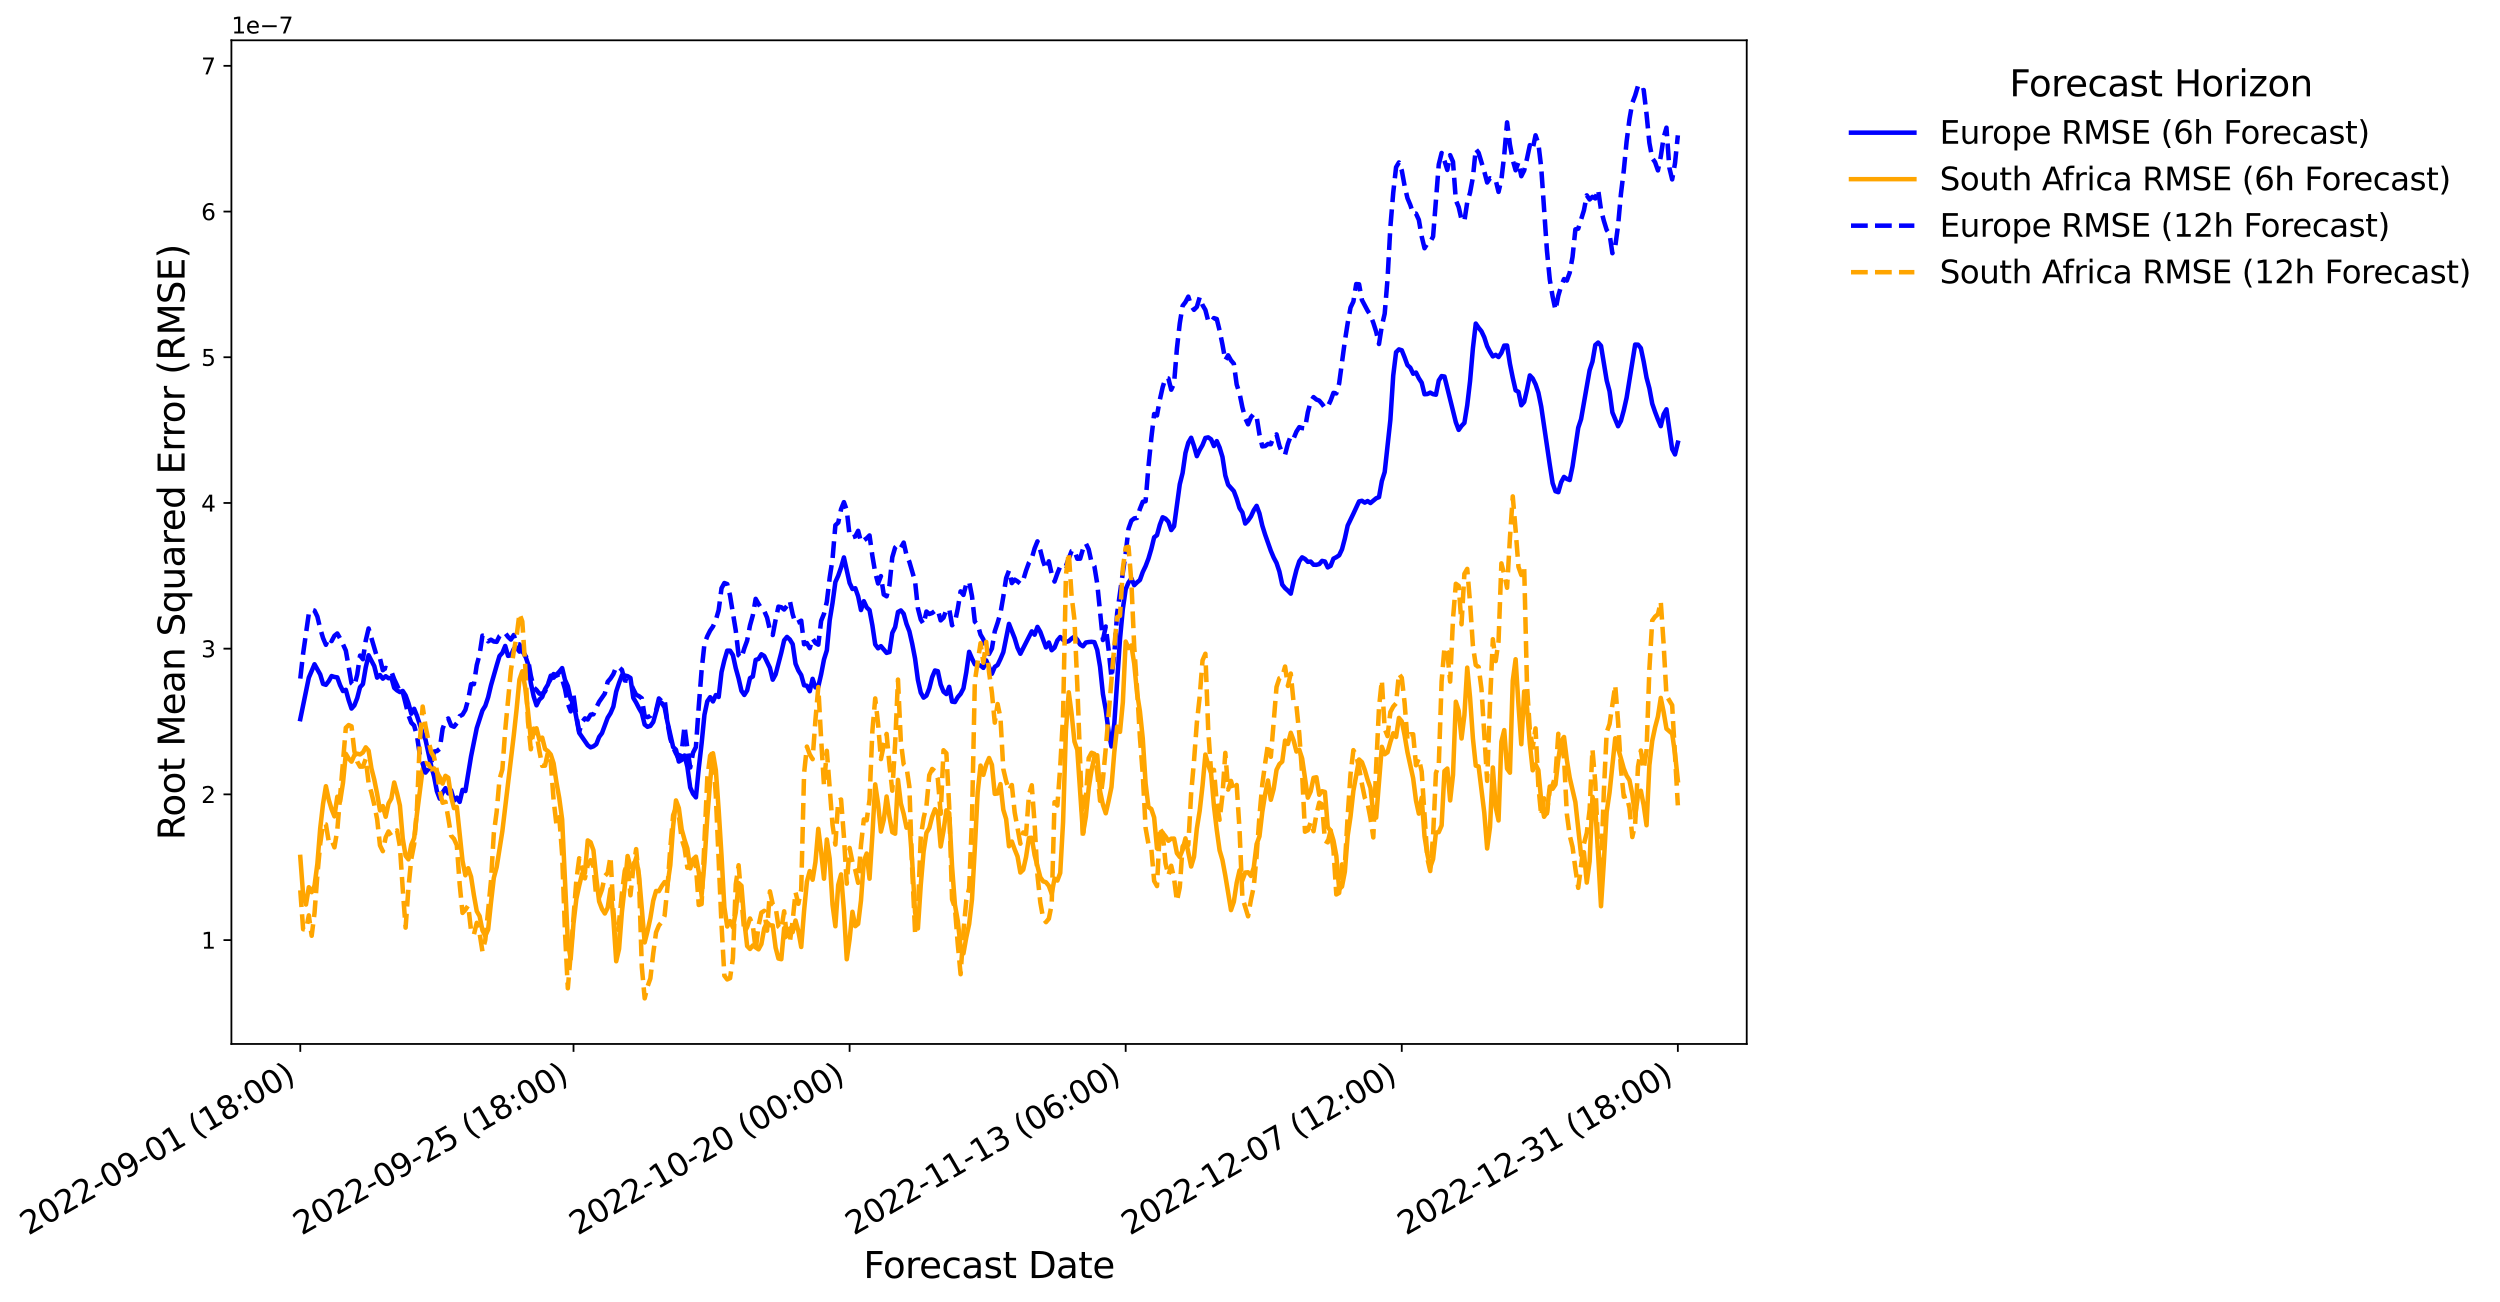 <?xml version="1.0" encoding="utf-8" standalone="no"?>
<!DOCTYPE svg PUBLIC "-//W3C//DTD SVG 1.1//EN"
  "http://www.w3.org/Graphics/SVG/1.1/DTD/svg11.dtd">
<svg xmlns:xlink="http://www.w3.org/1999/xlink" width="1104.717pt" height="575.278pt" viewBox="0 0 1104.717 575.278" xmlns="http://www.w3.org/2000/svg" version="1.1">
 <defs>
  <style type="text/css">*{stroke-linejoin: round; stroke-linecap: butt}</style>
 </defs>
 <g id="figure_1">
  <g id="patch_1">
   <path d="M 0 575.278 
L 1104.717 575.278 
L 1104.717 0 
L 0 0 
z
" style="fill: #ffffff"/>
  </g>
  <g id="axes_1">
   <g id="patch_2">
    <path d="M 102.255 461.318 
L 771.855 461.318 
L 771.855 17.798 
L 102.255 17.798 
z
" style="fill: #ffffff"/>
   </g>
   <g id="matplotlib.axis_1">
    <g id="xtick_1">
     <g id="line2d_1">
      <defs>
       <path id="mf5a15e679d" d="M 0 0 
L 0 3.5 
" style="stroke: #000000; stroke-width: 0.8"/>
      </defs>
      <g>
       <use xlink:href="#mf5a15e679d" x="132.691" y="461.318" style="stroke: #000000; stroke-width: 0.8"/>
      </g>
     </g>
     <g id="text_1">
      <!-- 2022-09-01 (18:00) -->
      <g transform="translate(12.519 546.072) rotate(-30) scale(0.14 -0.14)">
       <defs>
        <path id="DejaVuSans-32" d="M 1228 531 
L 3431 531 
L 3431 0 
L 469 0 
L 469 531 
Q 828 903 1448 1529 
Q 2069 2156 2228 2338 
Q 2531 2678 2651 2914 
Q 2772 3150 2772 3378 
Q 2772 3750 2511 3984 
Q 2250 4219 1831 4219 
Q 1534 4219 1204 4116 
Q 875 4013 500 3803 
L 500 4441 
Q 881 4594 1212 4672 
Q 1544 4750 1819 4750 
Q 2544 4750 2975 4387 
Q 3406 4025 3406 3419 
Q 3406 3131 3298 2873 
Q 3191 2616 2906 2266 
Q 2828 2175 2409 1742 
Q 1991 1309 1228 531 
z
" transform="scale(0.016)"/>
        <path id="DejaVuSans-30" d="M 2034 4250 
Q 1547 4250 1301 3770 
Q 1056 3291 1056 2328 
Q 1056 1369 1301 889 
Q 1547 409 2034 409 
Q 2525 409 2770 889 
Q 3016 1369 3016 2328 
Q 3016 3291 2770 3770 
Q 2525 4250 2034 4250 
z
M 2034 4750 
Q 2819 4750 3233 4129 
Q 3647 3509 3647 2328 
Q 3647 1150 3233 529 
Q 2819 -91 2034 -91 
Q 1250 -91 836 529 
Q 422 1150 422 2328 
Q 422 3509 836 4129 
Q 1250 4750 2034 4750 
z
" transform="scale(0.016)"/>
        <path id="DejaVuSans-2d" d="M 313 2009 
L 1997 2009 
L 1997 1497 
L 313 1497 
L 313 2009 
z
" transform="scale(0.016)"/>
        <path id="DejaVuSans-39" d="M 703 97 
L 703 672 
Q 941 559 1184 500 
Q 1428 441 1663 441 
Q 2288 441 2617 861 
Q 2947 1281 2994 2138 
Q 2813 1869 2534 1725 
Q 2256 1581 1919 1581 
Q 1219 1581 811 2004 
Q 403 2428 403 3163 
Q 403 3881 828 4315 
Q 1253 4750 1959 4750 
Q 2769 4750 3195 4129 
Q 3622 3509 3622 2328 
Q 3622 1225 3098 567 
Q 2575 -91 1691 -91 
Q 1453 -91 1209 -44 
Q 966 3 703 97 
z
M 1959 2075 
Q 2384 2075 2632 2365 
Q 2881 2656 2881 3163 
Q 2881 3666 2632 3958 
Q 2384 4250 1959 4250 
Q 1534 4250 1286 3958 
Q 1038 3666 1038 3163 
Q 1038 2656 1286 2365 
Q 1534 2075 1959 2075 
z
" transform="scale(0.016)"/>
        <path id="DejaVuSans-31" d="M 794 531 
L 1825 531 
L 1825 4091 
L 703 3866 
L 703 4441 
L 1819 4666 
L 2450 4666 
L 2450 531 
L 3481 531 
L 3481 0 
L 794 0 
L 794 531 
z
" transform="scale(0.016)"/>
        <path id="DejaVuSans-20" transform="scale(0.016)"/>
        <path id="DejaVuSans-28" d="M 1984 4856 
Q 1566 4138 1362 3434 
Q 1159 2731 1159 2009 
Q 1159 1288 1364 580 
Q 1569 -128 1984 -844 
L 1484 -844 
Q 1016 -109 783 600 
Q 550 1309 550 2009 
Q 550 2706 781 3412 
Q 1013 4119 1484 4856 
L 1984 4856 
z
" transform="scale(0.016)"/>
        <path id="DejaVuSans-38" d="M 2034 2216 
Q 1584 2216 1326 1975 
Q 1069 1734 1069 1313 
Q 1069 891 1326 650 
Q 1584 409 2034 409 
Q 2484 409 2743 651 
Q 3003 894 3003 1313 
Q 3003 1734 2745 1975 
Q 2488 2216 2034 2216 
z
M 1403 2484 
Q 997 2584 770 2862 
Q 544 3141 544 3541 
Q 544 4100 942 4425 
Q 1341 4750 2034 4750 
Q 2731 4750 3128 4425 
Q 3525 4100 3525 3541 
Q 3525 3141 3298 2862 
Q 3072 2584 2669 2484 
Q 3125 2378 3379 2068 
Q 3634 1759 3634 1313 
Q 3634 634 3220 271 
Q 2806 -91 2034 -91 
Q 1263 -91 848 271 
Q 434 634 434 1313 
Q 434 1759 690 2068 
Q 947 2378 1403 2484 
z
M 1172 3481 
Q 1172 3119 1398 2916 
Q 1625 2713 2034 2713 
Q 2441 2713 2670 2916 
Q 2900 3119 2900 3481 
Q 2900 3844 2670 4047 
Q 2441 4250 2034 4250 
Q 1625 4250 1398 4047 
Q 1172 3844 1172 3481 
z
" transform="scale(0.016)"/>
        <path id="DejaVuSans-3a" d="M 750 794 
L 1409 794 
L 1409 0 
L 750 0 
L 750 794 
z
M 750 3309 
L 1409 3309 
L 1409 2516 
L 750 2516 
L 750 3309 
z
" transform="scale(0.016)"/>
        <path id="DejaVuSans-29" d="M 513 4856 
L 1013 4856 
Q 1481 4119 1714 3412 
Q 1947 2706 1947 2009 
Q 1947 1309 1714 600 
Q 1481 -109 1013 -844 
L 513 -844 
Q 928 -128 1133 580 
Q 1338 1288 1338 2009 
Q 1338 2731 1133 3434 
Q 928 4138 513 4856 
z
" transform="scale(0.016)"/>
       </defs>
       <use xlink:href="#DejaVuSans-32"/>
       <use xlink:href="#DejaVuSans-30" transform="translate(63.623 0)"/>
       <use xlink:href="#DejaVuSans-32" transform="translate(127.246 0)"/>
       <use xlink:href="#DejaVuSans-32" transform="translate(190.869 0)"/>
       <use xlink:href="#DejaVuSans-2d" transform="translate(254.492 0)"/>
       <use xlink:href="#DejaVuSans-30" transform="translate(290.576 0)"/>
       <use xlink:href="#DejaVuSans-39" transform="translate(354.199 0)"/>
       <use xlink:href="#DejaVuSans-2d" transform="translate(417.822 0)"/>
       <use xlink:href="#DejaVuSans-30" transform="translate(453.906 0)"/>
       <use xlink:href="#DejaVuSans-31" transform="translate(517.529 0)"/>
       <use xlink:href="#DejaVuSans-20" transform="translate(581.152 0)"/>
       <use xlink:href="#DejaVuSans-28" transform="translate(612.939 0)"/>
       <use xlink:href="#DejaVuSans-31" transform="translate(651.953 0)"/>
       <use xlink:href="#DejaVuSans-38" transform="translate(715.576 0)"/>
       <use xlink:href="#DejaVuSans-3a" transform="translate(779.199 0)"/>
       <use xlink:href="#DejaVuSans-30" transform="translate(812.891 0)"/>
       <use xlink:href="#DejaVuSans-30" transform="translate(876.514 0)"/>
       <use xlink:href="#DejaVuSans-29" transform="translate(940.137 0)"/>
      </g>
     </g>
    </g>
    <g id="xtick_2">
     <g id="line2d_2">
      <g>
       <use xlink:href="#mf5a15e679d" x="253.43" y="461.318" style="stroke: #000000; stroke-width: 0.8"/>
      </g>
     </g>
     <g id="text_2">
      <!-- 2022-09-25 (18:00) -->
      <g transform="translate(133.258 546.072) rotate(-30) scale(0.14 -0.14)">
       <defs>
        <path id="DejaVuSans-35" d="M 691 4666 
L 3169 4666 
L 3169 4134 
L 1269 4134 
L 1269 2991 
Q 1406 3038 1543 3061 
Q 1681 3084 1819 3084 
Q 2600 3084 3056 2656 
Q 3513 2228 3513 1497 
Q 3513 744 3044 326 
Q 2575 -91 1722 -91 
Q 1428 -91 1123 -41 
Q 819 9 494 109 
L 494 744 
Q 775 591 1075 516 
Q 1375 441 1709 441 
Q 2250 441 2565 725 
Q 2881 1009 2881 1497 
Q 2881 1984 2565 2268 
Q 2250 2553 1709 2553 
Q 1456 2553 1204 2497 
Q 953 2441 691 2322 
L 691 4666 
z
" transform="scale(0.016)"/>
       </defs>
       <use xlink:href="#DejaVuSans-32"/>
       <use xlink:href="#DejaVuSans-30" transform="translate(63.623 0)"/>
       <use xlink:href="#DejaVuSans-32" transform="translate(127.246 0)"/>
       <use xlink:href="#DejaVuSans-32" transform="translate(190.869 0)"/>
       <use xlink:href="#DejaVuSans-2d" transform="translate(254.492 0)"/>
       <use xlink:href="#DejaVuSans-30" transform="translate(290.576 0)"/>
       <use xlink:href="#DejaVuSans-39" transform="translate(354.199 0)"/>
       <use xlink:href="#DejaVuSans-2d" transform="translate(417.822 0)"/>
       <use xlink:href="#DejaVuSans-32" transform="translate(453.906 0)"/>
       <use xlink:href="#DejaVuSans-35" transform="translate(517.529 0)"/>
       <use xlink:href="#DejaVuSans-20" transform="translate(581.152 0)"/>
       <use xlink:href="#DejaVuSans-28" transform="translate(612.939 0)"/>
       <use xlink:href="#DejaVuSans-31" transform="translate(651.953 0)"/>
       <use xlink:href="#DejaVuSans-38" transform="translate(715.576 0)"/>
       <use xlink:href="#DejaVuSans-3a" transform="translate(779.199 0)"/>
       <use xlink:href="#DejaVuSans-30" transform="translate(812.891 0)"/>
       <use xlink:href="#DejaVuSans-30" transform="translate(876.514 0)"/>
       <use xlink:href="#DejaVuSans-29" transform="translate(940.137 0)"/>
      </g>
     </g>
    </g>
    <g id="xtick_3">
     <g id="line2d_3">
      <g>
       <use xlink:href="#mf5a15e679d" x="375.427" y="461.318" style="stroke: #000000; stroke-width: 0.8"/>
      </g>
     </g>
     <g id="text_3">
      <!-- 2022-10-20 (00:00) -->
      <g transform="translate(255.255 546.072) rotate(-30) scale(0.14 -0.14)">
       <use xlink:href="#DejaVuSans-32"/>
       <use xlink:href="#DejaVuSans-30" transform="translate(63.623 0)"/>
       <use xlink:href="#DejaVuSans-32" transform="translate(127.246 0)"/>
       <use xlink:href="#DejaVuSans-32" transform="translate(190.869 0)"/>
       <use xlink:href="#DejaVuSans-2d" transform="translate(254.492 0)"/>
       <use xlink:href="#DejaVuSans-31" transform="translate(290.576 0)"/>
       <use xlink:href="#DejaVuSans-30" transform="translate(354.199 0)"/>
       <use xlink:href="#DejaVuSans-2d" transform="translate(417.822 0)"/>
       <use xlink:href="#DejaVuSans-32" transform="translate(453.906 0)"/>
       <use xlink:href="#DejaVuSans-30" transform="translate(517.529 0)"/>
       <use xlink:href="#DejaVuSans-20" transform="translate(581.152 0)"/>
       <use xlink:href="#DejaVuSans-28" transform="translate(612.939 0)"/>
       <use xlink:href="#DejaVuSans-30" transform="translate(651.953 0)"/>
       <use xlink:href="#DejaVuSans-30" transform="translate(715.576 0)"/>
       <use xlink:href="#DejaVuSans-3a" transform="translate(779.199 0)"/>
       <use xlink:href="#DejaVuSans-30" transform="translate(812.891 0)"/>
       <use xlink:href="#DejaVuSans-30" transform="translate(876.514 0)"/>
       <use xlink:href="#DejaVuSans-29" transform="translate(940.137 0)"/>
      </g>
     </g>
    </g>
    <g id="xtick_4">
     <g id="line2d_4">
      <g>
       <use xlink:href="#mf5a15e679d" x="497.424" y="461.318" style="stroke: #000000; stroke-width: 0.8"/>
      </g>
     </g>
     <g id="text_4">
      <!-- 2022-11-13 (06:00) -->
      <g transform="translate(377.252 546.072) rotate(-30) scale(0.14 -0.14)">
       <defs>
        <path id="DejaVuSans-33" d="M 2597 2516 
Q 3050 2419 3304 2112 
Q 3559 1806 3559 1356 
Q 3559 666 3084 287 
Q 2609 -91 1734 -91 
Q 1441 -91 1130 -33 
Q 819 25 488 141 
L 488 750 
Q 750 597 1062 519 
Q 1375 441 1716 441 
Q 2309 441 2620 675 
Q 2931 909 2931 1356 
Q 2931 1769 2642 2001 
Q 2353 2234 1838 2234 
L 1294 2234 
L 1294 2753 
L 1863 2753 
Q 2328 2753 2575 2939 
Q 2822 3125 2822 3475 
Q 2822 3834 2567 4026 
Q 2313 4219 1838 4219 
Q 1578 4219 1281 4162 
Q 984 4106 628 3988 
L 628 4550 
Q 988 4650 1302 4700 
Q 1616 4750 1894 4750 
Q 2613 4750 3031 4423 
Q 3450 4097 3450 3541 
Q 3450 3153 3228 2886 
Q 3006 2619 2597 2516 
z
" transform="scale(0.016)"/>
        <path id="DejaVuSans-36" d="M 2113 2584 
Q 1688 2584 1439 2293 
Q 1191 2003 1191 1497 
Q 1191 994 1439 701 
Q 1688 409 2113 409 
Q 2538 409 2786 701 
Q 3034 994 3034 1497 
Q 3034 2003 2786 2293 
Q 2538 2584 2113 2584 
z
M 3366 4563 
L 3366 3988 
Q 3128 4100 2886 4159 
Q 2644 4219 2406 4219 
Q 1781 4219 1451 3797 
Q 1122 3375 1075 2522 
Q 1259 2794 1537 2939 
Q 1816 3084 2150 3084 
Q 2853 3084 3261 2657 
Q 3669 2231 3669 1497 
Q 3669 778 3244 343 
Q 2819 -91 2113 -91 
Q 1303 -91 875 529 
Q 447 1150 447 2328 
Q 447 3434 972 4092 
Q 1497 4750 2381 4750 
Q 2619 4750 2861 4703 
Q 3103 4656 3366 4563 
z
" transform="scale(0.016)"/>
       </defs>
       <use xlink:href="#DejaVuSans-32"/>
       <use xlink:href="#DejaVuSans-30" transform="translate(63.623 0)"/>
       <use xlink:href="#DejaVuSans-32" transform="translate(127.246 0)"/>
       <use xlink:href="#DejaVuSans-32" transform="translate(190.869 0)"/>
       <use xlink:href="#DejaVuSans-2d" transform="translate(254.492 0)"/>
       <use xlink:href="#DejaVuSans-31" transform="translate(290.576 0)"/>
       <use xlink:href="#DejaVuSans-31" transform="translate(354.199 0)"/>
       <use xlink:href="#DejaVuSans-2d" transform="translate(417.822 0)"/>
       <use xlink:href="#DejaVuSans-31" transform="translate(453.906 0)"/>
       <use xlink:href="#DejaVuSans-33" transform="translate(517.529 0)"/>
       <use xlink:href="#DejaVuSans-20" transform="translate(581.152 0)"/>
       <use xlink:href="#DejaVuSans-28" transform="translate(612.939 0)"/>
       <use xlink:href="#DejaVuSans-30" transform="translate(651.953 0)"/>
       <use xlink:href="#DejaVuSans-36" transform="translate(715.576 0)"/>
       <use xlink:href="#DejaVuSans-3a" transform="translate(779.199 0)"/>
       <use xlink:href="#DejaVuSans-30" transform="translate(812.891 0)"/>
       <use xlink:href="#DejaVuSans-30" transform="translate(876.514 0)"/>
       <use xlink:href="#DejaVuSans-29" transform="translate(940.137 0)"/>
      </g>
     </g>
    </g>
    <g id="xtick_5">
     <g id="line2d_5">
      <g>
       <use xlink:href="#mf5a15e679d" x="619.421" y="461.318" style="stroke: #000000; stroke-width: 0.8"/>
      </g>
     </g>
     <g id="text_5">
      <!-- 2022-12-07 (12:00) -->
      <g transform="translate(499.249 546.072) rotate(-30) scale(0.14 -0.14)">
       <defs>
        <path id="DejaVuSans-37" d="M 525 4666 
L 3525 4666 
L 3525 4397 
L 1831 0 
L 1172 0 
L 2766 4134 
L 525 4134 
L 525 4666 
z
" transform="scale(0.016)"/>
       </defs>
       <use xlink:href="#DejaVuSans-32"/>
       <use xlink:href="#DejaVuSans-30" transform="translate(63.623 0)"/>
       <use xlink:href="#DejaVuSans-32" transform="translate(127.246 0)"/>
       <use xlink:href="#DejaVuSans-32" transform="translate(190.869 0)"/>
       <use xlink:href="#DejaVuSans-2d" transform="translate(254.492 0)"/>
       <use xlink:href="#DejaVuSans-31" transform="translate(290.576 0)"/>
       <use xlink:href="#DejaVuSans-32" transform="translate(354.199 0)"/>
       <use xlink:href="#DejaVuSans-2d" transform="translate(417.822 0)"/>
       <use xlink:href="#DejaVuSans-30" transform="translate(453.906 0)"/>
       <use xlink:href="#DejaVuSans-37" transform="translate(517.529 0)"/>
       <use xlink:href="#DejaVuSans-20" transform="translate(581.152 0)"/>
       <use xlink:href="#DejaVuSans-28" transform="translate(612.939 0)"/>
       <use xlink:href="#DejaVuSans-31" transform="translate(651.953 0)"/>
       <use xlink:href="#DejaVuSans-32" transform="translate(715.576 0)"/>
       <use xlink:href="#DejaVuSans-3a" transform="translate(779.199 0)"/>
       <use xlink:href="#DejaVuSans-30" transform="translate(812.891 0)"/>
       <use xlink:href="#DejaVuSans-30" transform="translate(876.514 0)"/>
       <use xlink:href="#DejaVuSans-29" transform="translate(940.137 0)"/>
      </g>
     </g>
    </g>
    <g id="xtick_6">
     <g id="line2d_6">
      <g>
       <use xlink:href="#mf5a15e679d" x="741.418" y="461.318" style="stroke: #000000; stroke-width: 0.8"/>
      </g>
     </g>
     <g id="text_6">
      <!-- 2022-12-31 (18:00) -->
      <g transform="translate(621.246 546.072) rotate(-30) scale(0.14 -0.14)">
       <use xlink:href="#DejaVuSans-32"/>
       <use xlink:href="#DejaVuSans-30" transform="translate(63.623 0)"/>
       <use xlink:href="#DejaVuSans-32" transform="translate(127.246 0)"/>
       <use xlink:href="#DejaVuSans-32" transform="translate(190.869 0)"/>
       <use xlink:href="#DejaVuSans-2d" transform="translate(254.492 0)"/>
       <use xlink:href="#DejaVuSans-31" transform="translate(290.576 0)"/>
       <use xlink:href="#DejaVuSans-32" transform="translate(354.199 0)"/>
       <use xlink:href="#DejaVuSans-2d" transform="translate(417.822 0)"/>
       <use xlink:href="#DejaVuSans-33" transform="translate(453.906 0)"/>
       <use xlink:href="#DejaVuSans-31" transform="translate(517.529 0)"/>
       <use xlink:href="#DejaVuSans-20" transform="translate(581.152 0)"/>
       <use xlink:href="#DejaVuSans-28" transform="translate(612.939 0)"/>
       <use xlink:href="#DejaVuSans-31" transform="translate(651.953 0)"/>
       <use xlink:href="#DejaVuSans-38" transform="translate(715.576 0)"/>
       <use xlink:href="#DejaVuSans-3a" transform="translate(779.199 0)"/>
       <use xlink:href="#DejaVuSans-30" transform="translate(812.891 0)"/>
       <use xlink:href="#DejaVuSans-30" transform="translate(876.514 0)"/>
       <use xlink:href="#DejaVuSans-29" transform="translate(940.137 0)"/>
      </g>
     </g>
    </g>
    <g id="text_7">
     <!-- Forecast Date -->
     <g transform="translate(381.548 564.751) scale(0.16 -0.16)">
      <defs>
       <path id="DejaVuSans-46" d="M 628 4666 
L 3309 4666 
L 3309 4134 
L 1259 4134 
L 1259 2759 
L 3109 2759 
L 3109 2228 
L 1259 2228 
L 1259 0 
L 628 0 
L 628 4666 
z
" transform="scale(0.016)"/>
       <path id="DejaVuSans-6f" d="M 1959 3097 
Q 1497 3097 1228 2736 
Q 959 2375 959 1747 
Q 959 1119 1226 758 
Q 1494 397 1959 397 
Q 2419 397 2687 759 
Q 2956 1122 2956 1747 
Q 2956 2369 2687 2733 
Q 2419 3097 1959 3097 
z
M 1959 3584 
Q 2709 3584 3137 3096 
Q 3566 2609 3566 1747 
Q 3566 888 3137 398 
Q 2709 -91 1959 -91 
Q 1206 -91 779 398 
Q 353 888 353 1747 
Q 353 2609 779 3096 
Q 1206 3584 1959 3584 
z
" transform="scale(0.016)"/>
       <path id="DejaVuSans-72" d="M 2631 2963 
Q 2534 3019 2420 3045 
Q 2306 3072 2169 3072 
Q 1681 3072 1420 2755 
Q 1159 2438 1159 1844 
L 1159 0 
L 581 0 
L 581 3500 
L 1159 3500 
L 1159 2956 
Q 1341 3275 1631 3429 
Q 1922 3584 2338 3584 
Q 2397 3584 2469 3576 
Q 2541 3569 2628 3553 
L 2631 2963 
z
" transform="scale(0.016)"/>
       <path id="DejaVuSans-65" d="M 3597 1894 
L 3597 1613 
L 953 1613 
Q 991 1019 1311 708 
Q 1631 397 2203 397 
Q 2534 397 2845 478 
Q 3156 559 3463 722 
L 3463 178 
Q 3153 47 2828 -22 
Q 2503 -91 2169 -91 
Q 1331 -91 842 396 
Q 353 884 353 1716 
Q 353 2575 817 3079 
Q 1281 3584 2069 3584 
Q 2775 3584 3186 3129 
Q 3597 2675 3597 1894 
z
M 3022 2063 
Q 3016 2534 2758 2815 
Q 2500 3097 2075 3097 
Q 1594 3097 1305 2825 
Q 1016 2553 972 2059 
L 3022 2063 
z
" transform="scale(0.016)"/>
       <path id="DejaVuSans-63" d="M 3122 3366 
L 3122 2828 
Q 2878 2963 2633 3030 
Q 2388 3097 2138 3097 
Q 1578 3097 1268 2742 
Q 959 2388 959 1747 
Q 959 1106 1268 751 
Q 1578 397 2138 397 
Q 2388 397 2633 464 
Q 2878 531 3122 666 
L 3122 134 
Q 2881 22 2623 -34 
Q 2366 -91 2075 -91 
Q 1284 -91 818 406 
Q 353 903 353 1747 
Q 353 2603 823 3093 
Q 1294 3584 2113 3584 
Q 2378 3584 2631 3529 
Q 2884 3475 3122 3366 
z
" transform="scale(0.016)"/>
       <path id="DejaVuSans-61" d="M 2194 1759 
Q 1497 1759 1228 1600 
Q 959 1441 959 1056 
Q 959 750 1161 570 
Q 1363 391 1709 391 
Q 2188 391 2477 730 
Q 2766 1069 2766 1631 
L 2766 1759 
L 2194 1759 
z
M 3341 1997 
L 3341 0 
L 2766 0 
L 2766 531 
Q 2569 213 2275 61 
Q 1981 -91 1556 -91 
Q 1019 -91 701 211 
Q 384 513 384 1019 
Q 384 1609 779 1909 
Q 1175 2209 1959 2209 
L 2766 2209 
L 2766 2266 
Q 2766 2663 2505 2880 
Q 2244 3097 1772 3097 
Q 1472 3097 1187 3025 
Q 903 2953 641 2809 
L 641 3341 
Q 956 3463 1253 3523 
Q 1550 3584 1831 3584 
Q 2591 3584 2966 3190 
Q 3341 2797 3341 1997 
z
" transform="scale(0.016)"/>
       <path id="DejaVuSans-73" d="M 2834 3397 
L 2834 2853 
Q 2591 2978 2328 3040 
Q 2066 3103 1784 3103 
Q 1356 3103 1142 2972 
Q 928 2841 928 2578 
Q 928 2378 1081 2264 
Q 1234 2150 1697 2047 
L 1894 2003 
Q 2506 1872 2764 1633 
Q 3022 1394 3022 966 
Q 3022 478 2636 193 
Q 2250 -91 1575 -91 
Q 1294 -91 989 -36 
Q 684 19 347 128 
L 347 722 
Q 666 556 975 473 
Q 1284 391 1588 391 
Q 1994 391 2212 530 
Q 2431 669 2431 922 
Q 2431 1156 2273 1281 
Q 2116 1406 1581 1522 
L 1381 1569 
Q 847 1681 609 1914 
Q 372 2147 372 2553 
Q 372 3047 722 3315 
Q 1072 3584 1716 3584 
Q 2034 3584 2315 3537 
Q 2597 3491 2834 3397 
z
" transform="scale(0.016)"/>
       <path id="DejaVuSans-74" d="M 1172 4494 
L 1172 3500 
L 2356 3500 
L 2356 3053 
L 1172 3053 
L 1172 1153 
Q 1172 725 1289 603 
Q 1406 481 1766 481 
L 2356 481 
L 2356 0 
L 1766 0 
Q 1100 0 847 248 
Q 594 497 594 1153 
L 594 3053 
L 172 3053 
L 172 3500 
L 594 3500 
L 594 4494 
L 1172 4494 
z
" transform="scale(0.016)"/>
       <path id="DejaVuSans-44" d="M 1259 4147 
L 1259 519 
L 2022 519 
Q 2988 519 3436 956 
Q 3884 1394 3884 2338 
Q 3884 3275 3436 3711 
Q 2988 4147 2022 4147 
L 1259 4147 
z
M 628 4666 
L 1925 4666 
Q 3281 4666 3915 4102 
Q 4550 3538 4550 2338 
Q 4550 1131 3912 565 
Q 3275 0 1925 0 
L 628 0 
L 628 4666 
z
" transform="scale(0.016)"/>
      </defs>
      <use xlink:href="#DejaVuSans-46"/>
      <use xlink:href="#DejaVuSans-6f" transform="translate(53.895 0)"/>
      <use xlink:href="#DejaVuSans-72" transform="translate(115.076 0)"/>
      <use xlink:href="#DejaVuSans-65" transform="translate(153.939 0)"/>
      <use xlink:href="#DejaVuSans-63" transform="translate(215.463 0)"/>
      <use xlink:href="#DejaVuSans-61" transform="translate(270.443 0)"/>
      <use xlink:href="#DejaVuSans-73" transform="translate(331.723 0)"/>
      <use xlink:href="#DejaVuSans-74" transform="translate(383.822 0)"/>
      <use xlink:href="#DejaVuSans-20" transform="translate(423.031 0)"/>
      <use xlink:href="#DejaVuSans-44" transform="translate(454.818 0)"/>
      <use xlink:href="#DejaVuSans-61" transform="translate(531.82 0)"/>
      <use xlink:href="#DejaVuSans-74" transform="translate(593.1 0)"/>
      <use xlink:href="#DejaVuSans-65" transform="translate(632.309 0)"/>
     </g>
    </g>
   </g>
   <g id="matplotlib.axis_2">
    <g id="ytick_1">
     <g id="line2d_7">
      <defs>
       <path id="ma6bca2e676" d="M 0 0 
L -3.5 0 
" style="stroke: #000000; stroke-width: 0.8"/>
      </defs>
      <g>
       <use xlink:href="#ma6bca2e676" x="102.255" y="415.415" style="stroke: #000000; stroke-width: 0.8"/>
      </g>
     </g>
     <g id="text_8">
      <!-- 1 -->
      <g transform="translate(88.892 419.214) scale(0.1 -0.1)">
       <use xlink:href="#DejaVuSans-31"/>
      </g>
     </g>
    </g>
    <g id="ytick_2">
     <g id="line2d_8">
      <g>
       <use xlink:href="#ma6bca2e676" x="102.255" y="351.028" style="stroke: #000000; stroke-width: 0.8"/>
      </g>
     </g>
     <g id="text_9">
      <!-- 2 -->
      <g transform="translate(88.892 354.827) scale(0.1 -0.1)">
       <use xlink:href="#DejaVuSans-32"/>
      </g>
     </g>
    </g>
    <g id="ytick_3">
     <g id="line2d_9">
      <g>
       <use xlink:href="#ma6bca2e676" x="102.255" y="286.64" style="stroke: #000000; stroke-width: 0.8"/>
      </g>
     </g>
     <g id="text_10">
      <!-- 3 -->
      <g transform="translate(88.892 290.439) scale(0.1 -0.1)">
       <use xlink:href="#DejaVuSans-33"/>
      </g>
     </g>
    </g>
    <g id="ytick_4">
     <g id="line2d_10">
      <g>
       <use xlink:href="#ma6bca2e676" x="102.255" y="222.253" style="stroke: #000000; stroke-width: 0.8"/>
      </g>
     </g>
     <g id="text_11">
      <!-- 4 -->
      <g transform="translate(88.892 226.052) scale(0.1 -0.1)">
       <defs>
        <path id="DejaVuSans-34" d="M 2419 4116 
L 825 1625 
L 2419 1625 
L 2419 4116 
z
M 2253 4666 
L 3047 4666 
L 3047 1625 
L 3713 1625 
L 3713 1100 
L 3047 1100 
L 3047 0 
L 2419 0 
L 2419 1100 
L 313 1100 
L 313 1709 
L 2253 4666 
z
" transform="scale(0.016)"/>
       </defs>
       <use xlink:href="#DejaVuSans-34"/>
      </g>
     </g>
    </g>
    <g id="ytick_5">
     <g id="line2d_11">
      <g>
       <use xlink:href="#ma6bca2e676" x="102.255" y="157.865" style="stroke: #000000; stroke-width: 0.8"/>
      </g>
     </g>
     <g id="text_12">
      <!-- 5 -->
      <g transform="translate(88.892 161.664) scale(0.1 -0.1)">
       <use xlink:href="#DejaVuSans-35"/>
      </g>
     </g>
    </g>
    <g id="ytick_6">
     <g id="line2d_12">
      <g>
       <use xlink:href="#ma6bca2e676" x="102.255" y="93.478" style="stroke: #000000; stroke-width: 0.8"/>
      </g>
     </g>
     <g id="text_13">
      <!-- 6 -->
      <g transform="translate(88.892 97.277) scale(0.1 -0.1)">
       <use xlink:href="#DejaVuSans-36"/>
      </g>
     </g>
    </g>
    <g id="ytick_7">
     <g id="line2d_13">
      <g>
       <use xlink:href="#ma6bca2e676" x="102.255" y="29.09" style="stroke: #000000; stroke-width: 0.8"/>
      </g>
     </g>
     <g id="text_14">
      <!-- 7 -->
      <g transform="translate(88.892 32.889) scale(0.1 -0.1)">
       <use xlink:href="#DejaVuSans-37"/>
      </g>
     </g>
    </g>
    <g id="text_15">
     <!-- Root Mean Squared Error (RMSE) -->
     <g transform="translate(81.565 371.225) rotate(-90) scale(0.16 -0.16)">
      <defs>
       <path id="DejaVuSans-52" d="M 2841 2188 
Q 3044 2119 3236 1894 
Q 3428 1669 3622 1275 
L 4263 0 
L 3584 0 
L 2988 1197 
Q 2756 1666 2539 1819 
Q 2322 1972 1947 1972 
L 1259 1972 
L 1259 0 
L 628 0 
L 628 4666 
L 2053 4666 
Q 2853 4666 3247 4331 
Q 3641 3997 3641 3322 
Q 3641 2881 3436 2590 
Q 3231 2300 2841 2188 
z
M 1259 4147 
L 1259 2491 
L 2053 2491 
Q 2509 2491 2742 2702 
Q 2975 2913 2975 3322 
Q 2975 3731 2742 3939 
Q 2509 4147 2053 4147 
L 1259 4147 
z
" transform="scale(0.016)"/>
       <path id="DejaVuSans-4d" d="M 628 4666 
L 1569 4666 
L 2759 1491 
L 3956 4666 
L 4897 4666 
L 4897 0 
L 4281 0 
L 4281 4097 
L 3078 897 
L 2444 897 
L 1241 4097 
L 1241 0 
L 628 0 
L 628 4666 
z
" transform="scale(0.016)"/>
       <path id="DejaVuSans-6e" d="M 3513 2113 
L 3513 0 
L 2938 0 
L 2938 2094 
Q 2938 2591 2744 2837 
Q 2550 3084 2163 3084 
Q 1697 3084 1428 2787 
Q 1159 2491 1159 1978 
L 1159 0 
L 581 0 
L 581 3500 
L 1159 3500 
L 1159 2956 
Q 1366 3272 1645 3428 
Q 1925 3584 2291 3584 
Q 2894 3584 3203 3211 
Q 3513 2838 3513 2113 
z
" transform="scale(0.016)"/>
       <path id="DejaVuSans-53" d="M 3425 4513 
L 3425 3897 
Q 3066 4069 2747 4153 
Q 2428 4238 2131 4238 
Q 1616 4238 1336 4038 
Q 1056 3838 1056 3469 
Q 1056 3159 1242 3001 
Q 1428 2844 1947 2747 
L 2328 2669 
Q 3034 2534 3370 2195 
Q 3706 1856 3706 1288 
Q 3706 609 3251 259 
Q 2797 -91 1919 -91 
Q 1588 -91 1214 -16 
Q 841 59 441 206 
L 441 856 
Q 825 641 1194 531 
Q 1563 422 1919 422 
Q 2459 422 2753 634 
Q 3047 847 3047 1241 
Q 3047 1584 2836 1778 
Q 2625 1972 2144 2069 
L 1759 2144 
Q 1053 2284 737 2584 
Q 422 2884 422 3419 
Q 422 4038 858 4394 
Q 1294 4750 2059 4750 
Q 2388 4750 2728 4690 
Q 3069 4631 3425 4513 
z
" transform="scale(0.016)"/>
       <path id="DejaVuSans-71" d="M 947 1747 
Q 947 1113 1208 752 
Q 1469 391 1925 391 
Q 2381 391 2643 752 
Q 2906 1113 2906 1747 
Q 2906 2381 2643 2742 
Q 2381 3103 1925 3103 
Q 1469 3103 1208 2742 
Q 947 2381 947 1747 
z
M 2906 525 
Q 2725 213 2448 61 
Q 2172 -91 1784 -91 
Q 1150 -91 751 415 
Q 353 922 353 1747 
Q 353 2572 751 3078 
Q 1150 3584 1784 3584 
Q 2172 3584 2448 3432 
Q 2725 3281 2906 2969 
L 2906 3500 
L 3481 3500 
L 3481 -1331 
L 2906 -1331 
L 2906 525 
z
" transform="scale(0.016)"/>
       <path id="DejaVuSans-75" d="M 544 1381 
L 544 3500 
L 1119 3500 
L 1119 1403 
Q 1119 906 1312 657 
Q 1506 409 1894 409 
Q 2359 409 2629 706 
Q 2900 1003 2900 1516 
L 2900 3500 
L 3475 3500 
L 3475 0 
L 2900 0 
L 2900 538 
Q 2691 219 2414 64 
Q 2138 -91 1772 -91 
Q 1169 -91 856 284 
Q 544 659 544 1381 
z
M 1991 3584 
L 1991 3584 
z
" transform="scale(0.016)"/>
       <path id="DejaVuSans-64" d="M 2906 2969 
L 2906 4863 
L 3481 4863 
L 3481 0 
L 2906 0 
L 2906 525 
Q 2725 213 2448 61 
Q 2172 -91 1784 -91 
Q 1150 -91 751 415 
Q 353 922 353 1747 
Q 353 2572 751 3078 
Q 1150 3584 1784 3584 
Q 2172 3584 2448 3432 
Q 2725 3281 2906 2969 
z
M 947 1747 
Q 947 1113 1208 752 
Q 1469 391 1925 391 
Q 2381 391 2643 752 
Q 2906 1113 2906 1747 
Q 2906 2381 2643 2742 
Q 2381 3103 1925 3103 
Q 1469 3103 1208 2742 
Q 947 2381 947 1747 
z
" transform="scale(0.016)"/>
       <path id="DejaVuSans-45" d="M 628 4666 
L 3578 4666 
L 3578 4134 
L 1259 4134 
L 1259 2753 
L 3481 2753 
L 3481 2222 
L 1259 2222 
L 1259 531 
L 3634 531 
L 3634 0 
L 628 0 
L 628 4666 
z
" transform="scale(0.016)"/>
      </defs>
      <use xlink:href="#DejaVuSans-52"/>
      <use xlink:href="#DejaVuSans-6f" transform="translate(64.982 0)"/>
      <use xlink:href="#DejaVuSans-6f" transform="translate(126.164 0)"/>
      <use xlink:href="#DejaVuSans-74" transform="translate(187.346 0)"/>
      <use xlink:href="#DejaVuSans-20" transform="translate(226.555 0)"/>
      <use xlink:href="#DejaVuSans-4d" transform="translate(258.342 0)"/>
      <use xlink:href="#DejaVuSans-65" transform="translate(344.621 0)"/>
      <use xlink:href="#DejaVuSans-61" transform="translate(406.145 0)"/>
      <use xlink:href="#DejaVuSans-6e" transform="translate(467.424 0)"/>
      <use xlink:href="#DejaVuSans-20" transform="translate(530.803 0)"/>
      <use xlink:href="#DejaVuSans-53" transform="translate(562.59 0)"/>
      <use xlink:href="#DejaVuSans-71" transform="translate(626.066 0)"/>
      <use xlink:href="#DejaVuSans-75" transform="translate(689.543 0)"/>
      <use xlink:href="#DejaVuSans-61" transform="translate(752.922 0)"/>
      <use xlink:href="#DejaVuSans-72" transform="translate(814.201 0)"/>
      <use xlink:href="#DejaVuSans-65" transform="translate(853.064 0)"/>
      <use xlink:href="#DejaVuSans-64" transform="translate(914.588 0)"/>
      <use xlink:href="#DejaVuSans-20" transform="translate(978.064 0)"/>
      <use xlink:href="#DejaVuSans-45" transform="translate(1009.852 0)"/>
      <use xlink:href="#DejaVuSans-72" transform="translate(1073.035 0)"/>
      <use xlink:href="#DejaVuSans-72" transform="translate(1112.398 0)"/>
      <use xlink:href="#DejaVuSans-6f" transform="translate(1151.262 0)"/>
      <use xlink:href="#DejaVuSans-72" transform="translate(1212.443 0)"/>
      <use xlink:href="#DejaVuSans-20" transform="translate(1253.557 0)"/>
      <use xlink:href="#DejaVuSans-28" transform="translate(1285.344 0)"/>
      <use xlink:href="#DejaVuSans-52" transform="translate(1324.357 0)"/>
      <use xlink:href="#DejaVuSans-4d" transform="translate(1393.84 0)"/>
      <use xlink:href="#DejaVuSans-53" transform="translate(1480.119 0)"/>
      <use xlink:href="#DejaVuSans-45" transform="translate(1543.596 0)"/>
      <use xlink:href="#DejaVuSans-29" transform="translate(1606.779 0)"/>
     </g>
    </g>
    <g id="text_16">
     <!-- 1e−7 -->
     <g transform="translate(102.255 14.798) scale(0.1 -0.1)">
      <defs>
       <path id="DejaVuSans-2212" d="M 678 2272 
L 4684 2272 
L 4684 1741 
L 678 1741 
L 678 2272 
z
" transform="scale(0.016)"/>
      </defs>
      <use xlink:href="#DejaVuSans-31"/>
      <use xlink:href="#DejaVuSans-65" transform="translate(63.623 0)"/>
      <use xlink:href="#DejaVuSans-2212" transform="translate(125.146 0)"/>
      <use xlink:href="#DejaVuSans-37" transform="translate(208.936 0)"/>
     </g>
    </g>
   </g>
   <g id="line2d_14">
    <path d="M 132.691 317.763 
L 136.464 299.439 
L 138.98 293.532 
L 141.495 298.031 
L 142.753 302.208 
L 144.01 302.608 
L 145.268 300.974 
L 146.526 298.738 
L 147.783 299.13 
L 149.041 299.329 
L 150.299 302.807 
L 151.557 305.353 
L 152.814 304.818 
L 154.072 309.393 
L 155.33 313.101 
L 156.587 311.697 
L 157.845 308.5 
L 159.103 303.648 
L 160.36 302.297 
L 161.618 294.886 
L 162.876 289.55 
L 165.391 294.372 
L 166.649 299.431 
L 167.907 298.299 
L 169.164 299.897 
L 170.422 298.813 
L 171.68 299.698 
L 172.938 299.473 
L 174.195 303.955 
L 175.453 305.076 
L 176.711 305.804 
L 177.968 305.329 
L 179.226 307.292 
L 180.484 310.761 
L 181.741 315.364 
L 182.999 313.214 
L 184.257 316.32 
L 186.772 324.137 
L 188.03 326.863 
L 190.545 338.451 
L 191.803 343.076 
L 193.061 349.641 
L 194.318 352.926 
L 195.576 350.204 
L 196.834 348.297 
L 198.092 350.582 
L 199.349 349.258 
L 200.607 353.78 
L 201.865 352.462 
L 203.122 354.34 
L 204.38 349.037 
L 205.638 349.557 
L 208.153 334.224 
L 210.669 321.748 
L 213.184 313.947 
L 214.442 311.912 
L 215.699 308.124 
L 216.957 302.844 
L 219.472 294.064 
L 220.73 289.866 
L 221.988 288.496 
L 223.246 285.451 
L 224.503 289.819 
L 225.761 289.574 
L 227.019 286.797 
L 228.276 286.236 
L 229.534 287.932 
L 230.792 287.349 
L 232.049 289.563 
L 233.307 293.328 
L 234.565 301.828 
L 235.823 307.746 
L 237.08 311.664 
L 238.338 309.156 
L 239.596 307.983 
L 240.853 304.575 
L 242.111 302.515 
L 243.369 298.583 
L 244.626 299.466 
L 247.142 296.804 
L 248.4 295.226 
L 249.657 300.408 
L 250.915 303.221 
L 252.173 308.952 
L 253.43 310.588 
L 255.946 323.852 
L 259.719 329.319 
L 260.977 330.248 
L 262.234 329.795 
L 263.492 328.852 
L 264.75 325.644 
L 266.007 323.955 
L 268.523 317.167 
L 269.78 315.152 
L 271.038 312.239 
L 272.296 305.597 
L 273.554 301.757 
L 274.811 298.441 
L 276.069 298.518 
L 277.327 298.786 
L 278.584 299.583 
L 279.842 308.357 
L 281.1 310.474 
L 282.357 312.941 
L 283.615 315.132 
L 284.873 320.181 
L 286.131 321.163 
L 287.388 320.772 
L 288.646 319.039 
L 291.161 310.088 
L 292.419 310.611 
L 293.677 312.574 
L 294.935 319.052 
L 297.45 330.12 
L 298.708 331.29 
L 299.965 336.515 
L 301.223 335.823 
L 302.481 333.844 
L 303.738 338.819 
L 304.996 347.982 
L 306.254 350.771 
L 307.512 352.346 
L 308.769 339.535 
L 310.027 328.551 
L 311.285 315.852 
L 312.542 309.919 
L 313.8 308.084 
L 315.058 309.955 
L 316.315 307.151 
L 317.573 307.977 
L 318.831 297.011 
L 320.089 291.772 
L 321.346 287.519 
L 322.604 287.53 
L 323.862 289.49 
L 325.119 295.242 
L 326.377 299.759 
L 327.635 305.265 
L 328.892 307.08 
L 330.15 305.101 
L 331.408 299.683 
L 332.666 298.922 
L 333.923 291.591 
L 335.181 291.175 
L 336.439 289.106 
L 337.696 289.863 
L 340.212 295.131 
L 341.469 300.341 
L 342.727 298.011 
L 345.243 288.387 
L 346.5 282.953 
L 347.758 281.445 
L 349.016 282.588 
L 350.273 284.651 
L 351.531 293.289 
L 352.789 296.282 
L 354.046 298.318 
L 355.304 302.806 
L 356.562 303.043 
L 357.82 305.432 
L 359.077 299.976 
L 360.335 303.741 
L 361.593 303.336 
L 362.85 297.949 
L 364.108 291.415 
L 365.366 287.377 
L 366.623 274.11 
L 367.881 266.444 
L 369.139 257.204 
L 370.397 254.396 
L 371.654 250.752 
L 372.912 246.326 
L 375.427 257.615 
L 376.685 260.261 
L 377.943 259.938 
L 379.2 263.501 
L 380.458 269.563 
L 381.716 265.66 
L 382.974 268.411 
L 384.231 269.612 
L 385.489 276.322 
L 386.747 284.791 
L 388.004 286.482 
L 389.262 285.523 
L 391.777 288.503 
L 393.035 288.122 
L 394.293 279.681 
L 395.551 277.134 
L 396.808 270.44 
L 398.066 269.742 
L 399.324 271.221 
L 400.581 275.731 
L 401.839 278.96 
L 403.097 284.498 
L 404.354 291.016 
L 405.612 300.443 
L 406.87 306.068 
L 408.128 308.273 
L 409.385 307.379 
L 410.643 304.205 
L 411.901 299.232 
L 413.158 296.273 
L 414.416 296.604 
L 415.674 302.501 
L 416.931 305.65 
L 418.189 306.693 
L 419.447 303.519 
L 420.705 310.022 
L 421.962 310.223 
L 423.22 308.054 
L 424.478 306.611 
L 425.735 304.171 
L 426.993 297.032 
L 428.251 288.039 
L 429.509 290.996 
L 430.766 293.546 
L 432.024 293.894 
L 433.282 294.08 
L 434.539 295.118 
L 435.797 291.834 
L 438.312 297.714 
L 439.57 294.688 
L 440.828 293.84 
L 442.086 291.197 
L 443.343 288.215 
L 445.859 275.687 
L 448.374 282.034 
L 449.632 286.235 
L 450.889 288.875 
L 455.92 278.988 
L 457.178 280.463 
L 458.436 277.015 
L 459.693 279.196 
L 462.209 286.094 
L 463.466 283.905 
L 464.724 287.314 
L 465.982 286.188 
L 467.24 282.999 
L 468.497 281.502 
L 469.755 282.713 
L 471.013 283.637 
L 472.27 283.332 
L 473.528 282.163 
L 474.786 281.316 
L 476.043 282.682 
L 477.301 284.794 
L 478.559 285.573 
L 479.817 283.93 
L 481.074 283.711 
L 482.332 283.608 
L 483.59 283.765 
L 484.847 287.184 
L 486.105 294.643 
L 487.363 306.659 
L 488.62 313.613 
L 489.878 323.399 
L 491.136 329.823 
L 492.394 319.766 
L 494.909 282.417 
L 496.167 269.055 
L 497.424 260.385 
L 498.682 257.381 
L 499.94 255.586 
L 501.197 258.569 
L 502.455 257.342 
L 503.713 256.296 
L 504.971 252.768 
L 506.228 250.15 
L 507.486 246.843 
L 508.744 242.591 
L 510.001 237.444 
L 511.259 236.471 
L 512.517 231.874 
L 513.774 228.577 
L 515.032 229.182 
L 516.29 230.527 
L 517.548 234.222 
L 518.805 232.54 
L 521.321 214.005 
L 522.578 208.987 
L 523.836 200.174 
L 525.094 195.619 
L 526.351 193.441 
L 527.609 197.091 
L 528.867 201.56 
L 530.125 198.861 
L 531.382 196.669 
L 532.64 193.524 
L 533.898 193.272 
L 535.155 194.113 
L 536.413 197.093 
L 537.671 194.924 
L 538.928 197.769 
L 540.186 201.915 
L 541.444 210.093 
L 542.702 214.216 
L 545.217 217.033 
L 546.475 220.382 
L 547.732 224.499 
L 548.99 226.436 
L 550.248 231.345 
L 551.505 230.047 
L 552.763 228.225 
L 554.021 225.468 
L 555.279 223.537 
L 556.536 226.861 
L 557.794 232.277 
L 559.052 236.273 
L 561.567 243.405 
L 562.825 246.389 
L 564.083 248.774 
L 565.34 252.526 
L 566.598 258.33 
L 567.856 259.901 
L 569.113 261.022 
L 570.371 262.317 
L 571.629 256.796 
L 572.886 251.836 
L 574.144 248.013 
L 575.402 246.282 
L 576.66 246.994 
L 577.917 248.275 
L 579.175 248.156 
L 580.433 249.547 
L 581.69 249.58 
L 582.948 249.266 
L 584.206 247.846 
L 585.463 248.126 
L 586.721 250.726 
L 587.979 250.05 
L 589.237 246.863 
L 590.494 246.222 
L 591.752 245.388 
L 593.01 242.733 
L 594.267 237.983 
L 595.525 232.237 
L 598.04 226.997 
L 600.556 221.578 
L 601.814 221.291 
L 603.071 222.098 
L 604.329 221.413 
L 605.587 222.281 
L 608.102 220.188 
L 609.36 219.681 
L 610.617 212.58 
L 611.875 208.597 
L 614.391 185.484 
L 615.648 165.948 
L 616.906 155.633 
L 618.164 154.395 
L 619.421 154.782 
L 620.679 157.896 
L 621.937 161.349 
L 623.194 162.479 
L 624.452 165.15 
L 625.71 164.622 
L 626.968 167.154 
L 628.225 169.118 
L 629.483 174.215 
L 630.741 174.114 
L 631.998 173.504 
L 633.256 174.167 
L 634.514 174.416 
L 635.771 168.14 
L 637.029 166.185 
L 638.287 166.39 
L 643.318 186.622 
L 644.575 189.951 
L 645.833 188.192 
L 647.091 186.89 
L 648.348 179.119 
L 649.606 168.351 
L 650.864 153.832 
L 652.122 142.986 
L 653.379 144.836 
L 654.637 146.399 
L 655.895 149.08 
L 657.152 152.979 
L 658.41 155.419 
L 659.668 157.49 
L 660.925 156.807 
L 662.183 157.773 
L 663.441 155.923 
L 664.699 152.705 
L 665.956 152.689 
L 667.214 160.746 
L 668.472 166.971 
L 669.729 172.477 
L 670.987 173.153 
L 672.245 179.08 
L 673.502 177.573 
L 674.76 172.157 
L 676.018 165.892 
L 677.276 167.243 
L 678.533 169.777 
L 679.791 173.495 
L 681.049 179.704 
L 684.822 205.385 
L 686.08 213.49 
L 687.337 217.063 
L 688.595 217.493 
L 689.853 213.081 
L 691.11 210.75 
L 692.368 211.624 
L 693.626 212.109 
L 694.883 206.094 
L 697.399 188.993 
L 698.657 185.198 
L 702.43 163.604 
L 703.687 159.809 
L 704.945 152.448 
L 706.203 151.374 
L 707.46 152.791 
L 709.976 168.134 
L 711.234 172.899 
L 712.491 182.238 
L 715.007 188.344 
L 716.264 185.974 
L 717.522 181.333 
L 718.78 175.748 
L 722.553 152.271 
L 723.811 152.304 
L 725.068 153.832 
L 726.326 159.792 
L 727.584 166.871 
L 728.841 171.604 
L 730.099 178.38 
L 731.357 182.037 
L 732.614 185.348 
L 733.872 188.31 
L 735.13 183.064 
L 736.388 180.864 
L 738.903 198.424 
L 740.161 200.816 
L 741.418 195.623 
L 741.418 195.623 
" clip-path="url(#p6de4568eb5)" style="fill: none; stroke: #0000ff; stroke-width: 2; stroke-linecap: square"/>
   </g>
   <g id="line2d_15">
    <path d="M 132.691 378.662 
L 133.949 395.38 
L 135.206 399.697 
L 136.464 392.059 
L 137.722 394.234 
L 138.98 391.399 
L 140.237 381.719 
L 141.495 366.027 
L 142.753 355.192 
L 144.01 347.429 
L 145.268 353.39 
L 146.526 357.585 
L 147.783 360.729 
L 149.041 352.061 
L 150.299 354.064 
L 151.557 345.949 
L 152.814 333.112 
L 154.072 335.198 
L 155.33 336.551 
L 156.587 333.763 
L 157.845 333.033 
L 159.103 333.383 
L 160.36 332.507 
L 161.618 330.24 
L 162.876 331.666 
L 164.134 339.563 
L 165.391 344.541 
L 166.649 350.803 
L 167.907 358.111 
L 169.164 356.202 
L 170.422 360.905 
L 171.68 355.057 
L 172.938 352.826 
L 174.195 345.782 
L 175.453 350.52 
L 176.711 355.941 
L 177.968 370.544 
L 179.226 378.167 
L 180.484 379.742 
L 181.741 373.305 
L 182.999 370.379 
L 184.257 359.574 
L 186.772 339.853 
L 188.03 337.159 
L 189.288 337.594 
L 190.545 340.001 
L 191.803 339.529 
L 193.061 341.174 
L 194.318 343.452 
L 195.576 346.258 
L 196.834 342.831 
L 198.092 343.686 
L 199.349 352.099 
L 200.607 357.1 
L 201.865 356.595 
L 204.38 380.399 
L 205.638 386.768 
L 206.895 383.667 
L 208.153 387.393 
L 209.411 395.576 
L 210.669 402.607 
L 211.926 404.825 
L 213.184 411.133 
L 214.442 413.543 
L 215.699 410.756 
L 216.957 398.781 
L 218.215 387.885 
L 219.472 383.158 
L 221.988 367.255 
L 227.019 325.012 
L 228.276 313.428 
L 229.534 300.322 
L 230.792 296.633 
L 232.049 303.558 
L 233.307 314.304 
L 234.565 326.326 
L 235.823 324.318 
L 237.08 321.829 
L 238.338 326.886 
L 239.596 325.956 
L 240.853 330.983 
L 242.111 331.927 
L 243.369 333.409 
L 244.626 337.313 
L 245.884 345.657 
L 247.142 352.76 
L 248.4 362.11 
L 250.915 416.216 
L 252.173 423.68 
L 253.43 407.954 
L 254.688 397.17 
L 255.946 391.343 
L 257.203 386.18 
L 258.461 385.808 
L 259.719 371.369 
L 260.977 372.2 
L 262.234 375.741 
L 263.492 387.982 
L 264.75 398.332 
L 266.007 401.674 
L 267.265 403.654 
L 268.523 401.132 
L 269.78 392.894 
L 271.038 406.102 
L 272.296 424.765 
L 273.554 419.323 
L 274.811 403.01 
L 276.069 391.689 
L 277.327 378.261 
L 278.584 383.161 
L 279.842 383.004 
L 281.1 379.076 
L 282.357 386.808 
L 284.873 416.433 
L 286.131 411.457 
L 287.388 405.699 
L 288.646 398.034 
L 289.904 393.708 
L 291.161 393.786 
L 292.419 391.547 
L 293.677 389.779 
L 294.935 390.931 
L 296.192 382.311 
L 297.45 365.096 
L 298.708 353.705 
L 299.965 357.085 
L 301.223 366.498 
L 302.481 371.051 
L 303.738 374.934 
L 304.996 383.716 
L 306.254 379.719 
L 307.512 378.55 
L 308.769 385.382 
L 310.027 395.68 
L 311.285 381.162 
L 312.542 361.271 
L 313.8 345.201 
L 315.058 332.846 
L 316.315 340.318 
L 317.573 357.937 
L 318.831 378.141 
L 320.089 400.914 
L 321.346 409.406 
L 322.604 407.016 
L 323.862 409.768 
L 325.119 403.262 
L 326.377 390.195 
L 327.635 391.378 
L 328.892 406.944 
L 330.15 418.037 
L 331.408 419.332 
L 332.666 417.785 
L 335.181 419.505 
L 336.439 417.19 
L 337.696 410.251 
L 338.954 407.586 
L 340.212 408.85 
L 341.469 408.956 
L 342.727 418.749 
L 343.985 423.558 
L 345.243 423.863 
L 346.5 410.176 
L 347.758 411.521 
L 349.016 410.283 
L 350.273 411.883 
L 351.531 406.768 
L 352.789 411.471 
L 354.046 418.455 
L 355.304 402.57 
L 356.562 389.571 
L 357.82 384.926 
L 359.077 388.746 
L 360.335 380.909 
L 361.593 366.256 
L 362.85 376.408 
L 364.108 388.288 
L 365.366 370.953 
L 366.623 379.477 
L 367.881 399.762 
L 369.139 409.294 
L 370.397 391.051 
L 371.654 386.397 
L 372.912 402.394 
L 374.17 423.877 
L 375.427 415.05 
L 376.685 402.917 
L 377.943 409.263 
L 379.2 408.233 
L 380.458 397.913 
L 381.716 380.541 
L 382.974 377.165 
L 384.231 388.282 
L 385.489 369.115 
L 386.747 346.609 
L 388.004 355.081 
L 389.262 367.467 
L 390.52 362.317 
L 391.777 351.974 
L 393.035 360.824 
L 394.293 367.732 
L 395.551 368.396 
L 396.808 344.617 
L 398.066 355.013 
L 399.324 359.646 
L 400.581 365.752 
L 401.839 364.064 
L 403.097 380.792 
L 404.354 403.105 
L 405.612 410.271 
L 406.87 391.092 
L 408.128 376.313 
L 409.385 368.001 
L 410.643 365.912 
L 411.901 360.918 
L 413.158 357.598 
L 414.416 359.396 
L 415.674 374.048 
L 416.931 367.09 
L 418.189 358.079 
L 419.447 359.317 
L 420.705 382.987 
L 421.962 399.75 
L 423.22 406.861 
L 424.478 418.479 
L 425.735 421.293 
L 426.993 414.196 
L 428.251 408.329 
L 429.509 397.361 
L 430.766 374.718 
L 432.024 350.054 
L 433.282 338.305 
L 434.539 342.397 
L 435.797 337.881 
L 437.055 334.953 
L 438.312 337.981 
L 439.57 350.793 
L 440.828 350.615 
L 442.086 346.491 
L 443.343 357.798 
L 444.601 361.926 
L 445.859 373.943 
L 447.116 371.882 
L 448.374 375.35 
L 449.632 378.455 
L 450.889 385.552 
L 452.147 384.317 
L 453.405 378.675 
L 454.663 370.285 
L 455.92 370.204 
L 457.178 377.849 
L 459.693 387.656 
L 460.951 389.444 
L 462.209 389.854 
L 463.466 391.461 
L 464.724 394.935 
L 465.982 388.269 
L 467.24 389.103 
L 468.497 385.757 
L 469.755 363.283 
L 471.013 322.724 
L 472.27 305.915 
L 473.528 315.448 
L 474.786 327.679 
L 476.043 331.349 
L 478.559 368.35 
L 479.817 360.894 
L 481.074 348.339 
L 482.332 340.341 
L 483.59 334.666 
L 484.847 333.737 
L 486.105 349.579 
L 487.363 355.577 
L 488.62 359.371 
L 489.878 353.902 
L 491.136 347.803 
L 492.394 332.333 
L 493.651 321.107 
L 494.909 323.401 
L 496.167 310.373 
L 497.424 283.513 
L 498.682 286.351 
L 499.94 285.215 
L 501.197 293.314 
L 502.455 306.365 
L 503.713 314.291 
L 504.971 326.337 
L 506.228 346.184 
L 507.486 356.64 
L 508.744 357.482 
L 510.001 361.237 
L 511.259 374.896 
L 512.517 368.261 
L 513.774 368.036 
L 515.032 369.614 
L 516.29 371.533 
L 517.548 370.592 
L 518.805 370.568 
L 520.063 377.004 
L 521.321 378.68 
L 522.578 375.518 
L 523.836 370.469 
L 526.351 382.9 
L 527.609 378.658 
L 528.867 366.16 
L 530.125 358.293 
L 531.382 347.154 
L 532.64 333.422 
L 533.898 337.937 
L 535.155 341.624 
L 536.413 356.033 
L 537.671 366.72 
L 538.928 375.766 
L 540.186 380.049 
L 541.444 386.873 
L 543.959 402.152 
L 545.217 398.471 
L 546.475 390.112 
L 547.732 384.616 
L 548.99 389.036 
L 550.248 385.568 
L 551.505 385.45 
L 552.763 387.067 
L 554.021 383.376 
L 555.279 373.024 
L 556.536 369.578 
L 557.794 358.742 
L 559.052 350.897 
L 560.309 344.888 
L 561.567 353.413 
L 562.825 348.629 
L 564.083 340.209 
L 565.34 337.675 
L 566.598 336.533 
L 567.856 327.255 
L 569.113 328.736 
L 570.371 323.81 
L 571.629 327.189 
L 572.886 332.096 
L 574.144 331.318 
L 575.402 335.21 
L 577.917 352.475 
L 579.175 349.717 
L 580.433 343.716 
L 581.69 343.462 
L 582.948 351.203 
L 584.206 349.622 
L 585.463 349.956 
L 586.721 365.481 
L 587.979 367.134 
L 589.237 371.415 
L 590.494 378.151 
L 591.752 392.921 
L 593.01 391.753 
L 594.267 385.23 
L 595.525 369.318 
L 596.783 360.769 
L 598.04 349.478 
L 600.556 335.617 
L 601.814 336.795 
L 603.071 340.212 
L 604.329 344.577 
L 605.587 348.169 
L 606.844 359.586 
L 608.102 361.309 
L 610.617 330.013 
L 611.875 333.292 
L 613.133 332.417 
L 614.391 327.849 
L 615.648 324.018 
L 616.906 325.654 
L 618.164 317.239 
L 619.421 318.748 
L 620.679 324.953 
L 621.937 332.396 
L 624.452 343.912 
L 625.71 353.782 
L 626.968 359.532 
L 628.225 352.463 
L 629.483 369.625 
L 630.741 377.57 
L 631.998 383.243 
L 633.256 379.6 
L 634.514 367.904 
L 635.771 367.703 
L 637.029 364.766 
L 638.287 340.729 
L 639.545 339.618 
L 640.802 353.7 
L 642.06 342.445 
L 643.318 310.083 
L 644.575 314.12 
L 645.833 326.326 
L 647.091 316.079 
L 648.348 295.016 
L 649.606 308.301 
L 650.864 326.33 
L 652.122 338.336 
L 653.379 338.694 
L 655.895 359.231 
L 657.152 374.93 
L 658.41 365.539 
L 659.668 339.143 
L 660.925 356.652 
L 662.183 362.541 
L 663.441 327.699 
L 664.699 322.628 
L 665.956 339.668 
L 667.214 341.446 
L 668.472 300.776 
L 669.729 291.323 
L 670.987 311.381 
L 672.245 328.854 
L 673.502 305.533 
L 674.76 312.649 
L 676.018 328.671 
L 677.276 340.394 
L 678.533 337.762 
L 679.791 340.33 
L 681.049 353.86 
L 682.306 360.909 
L 683.564 359.007 
L 684.822 347.544 
L 686.08 348.574 
L 687.337 346.682 
L 688.595 335.475 
L 689.853 327.419 
L 691.11 325.68 
L 692.368 335.82 
L 693.626 343.596 
L 696.141 354.469 
L 698.657 377.844 
L 699.914 376.573 
L 701.172 390.001 
L 702.43 380.665 
L 703.687 352.093 
L 704.945 357.559 
L 706.203 377.762 
L 707.46 400.439 
L 708.718 380.897 
L 709.976 358.749 
L 711.234 350.239 
L 713.749 326.232 
L 716.264 335.105 
L 717.522 339.613 
L 718.78 342.739 
L 720.037 344.769 
L 721.295 350.953 
L 722.553 360.703 
L 723.811 351.417 
L 725.068 349.419 
L 726.326 355.827 
L 727.584 364.669 
L 728.841 338.16 
L 730.099 327.37 
L 731.357 321.41 
L 732.614 316.626 
L 733.872 308.41 
L 735.13 314.58 
L 736.388 322.009 
L 738.903 324.204 
L 740.161 332.932 
L 741.418 344.824 
L 741.418 344.824 
" clip-path="url(#p6de4568eb5)" style="fill: none; stroke: #ffa500; stroke-width: 2; stroke-linecap: square"/>
   </g>
   <g id="line2d_16">
    <path d="M 132.691 299.858 
L 133.949 288.757 
L 136.464 271.128 
L 137.722 269.381 
L 138.98 269.816 
L 140.237 272.453 
L 141.495 277.729 
L 142.753 281.968 
L 144.01 284.927 
L 145.268 281.799 
L 146.526 283.297 
L 147.783 280.944 
L 149.041 279.924 
L 150.299 282.146 
L 151.557 284.685 
L 152.814 287.481 
L 155.33 301.913 
L 156.587 303.011 
L 157.845 298.115 
L 159.103 289.701 
L 160.36 291.294 
L 161.618 283.051 
L 162.876 277.71 
L 166.649 290.543 
L 167.907 291.001 
L 169.164 296.152 
L 170.422 295.137 
L 171.68 295.478 
L 172.938 296.745 
L 174.195 300.127 
L 175.453 302.798 
L 176.711 305.835 
L 177.968 305.859 
L 180.484 316.017 
L 181.741 319.341 
L 182.999 320.603 
L 184.257 325.2 
L 185.515 333.539 
L 188.03 341.382 
L 189.288 339.831 
L 190.545 337.129 
L 191.803 332.109 
L 193.061 331.892 
L 194.318 330.901 
L 195.576 322.059 
L 196.834 318.708 
L 198.092 317.474 
L 199.349 320.621 
L 200.607 321.138 
L 201.865 319.534 
L 203.122 316.475 
L 204.38 315.782 
L 205.638 313.677 
L 206.895 309.058 
L 208.153 302.357 
L 209.411 302.306 
L 210.669 293.911 
L 211.926 289.235 
L 213.184 280.887 
L 214.442 280.975 
L 215.699 283.407 
L 216.957 282.674 
L 218.215 283.473 
L 219.472 283.617 
L 220.73 281.057 
L 221.988 280.062 
L 223.246 279.73 
L 224.503 281.423 
L 225.761 282.618 
L 227.019 280.601 
L 228.276 284.496 
L 229.534 284.764 
L 230.792 287.647 
L 232.049 289.787 
L 233.307 291.306 
L 234.565 298.593 
L 235.823 303.745 
L 237.08 304.911 
L 238.338 306.517 
L 239.596 306.52 
L 240.853 305.569 
L 242.111 302.19 
L 244.626 297.854 
L 245.884 298.537 
L 247.142 297.972 
L 248.4 300.139 
L 249.657 304.426 
L 250.915 310.905 
L 252.173 314.337 
L 253.43 307.197 
L 254.688 316.32 
L 255.946 323.371 
L 257.203 319.142 
L 258.461 317.449 
L 259.719 317.925 
L 260.977 315.797 
L 262.234 315.627 
L 263.492 312.684 
L 264.75 310.112 
L 267.265 306.497 
L 268.523 301.285 
L 269.78 299.821 
L 271.038 297.874 
L 272.296 294.718 
L 273.554 294.881 
L 274.811 296 
L 276.069 300.694 
L 277.327 300.815 
L 278.584 301.69 
L 279.842 304.547 
L 281.1 306.987 
L 282.357 307.616 
L 283.615 308.58 
L 284.873 316.482 
L 286.131 316.899 
L 287.388 316.364 
L 288.646 314.222 
L 289.904 314.012 
L 291.161 308.632 
L 292.419 309.899 
L 293.677 308.984 
L 294.935 319.388 
L 296.192 326.373 
L 297.45 330.262 
L 298.708 332.981 
L 299.965 335.363 
L 301.223 332.284 
L 302.481 320.865 
L 303.738 330.65 
L 304.996 339.147 
L 306.254 332.598 
L 307.512 330.122 
L 308.769 312.168 
L 310.027 296.218 
L 311.285 284.548 
L 312.542 281.162 
L 313.8 278.645 
L 315.058 276.826 
L 316.315 273.991 
L 317.573 269.601 
L 318.831 259.932 
L 320.089 257.633 
L 321.346 258.101 
L 322.604 263.184 
L 325.119 278.612 
L 326.377 289.533 
L 327.635 290.757 
L 328.892 286.523 
L 330.15 283.071 
L 331.408 276.423 
L 332.666 271.888 
L 333.923 264.628 
L 335.181 266.858 
L 336.439 268.847 
L 337.696 269.959 
L 338.954 272.88 
L 340.212 278.359 
L 341.469 280.603 
L 342.727 273.913 
L 343.985 268.059 
L 345.243 268.336 
L 346.5 269.335 
L 347.758 267.75 
L 349.016 265.515 
L 350.273 271.453 
L 351.531 275.504 
L 352.789 274.98 
L 354.046 274.269 
L 355.304 284.67 
L 356.562 284.152 
L 357.82 286.408 
L 359.077 282.129 
L 360.335 284.098 
L 361.593 284.868 
L 362.85 274.329 
L 364.108 271.25 
L 365.366 265.871 
L 366.623 255.326 
L 367.881 247.073 
L 369.139 232.108 
L 370.397 230.929 
L 371.654 225.02 
L 372.912 221.889 
L 374.17 225.483 
L 375.427 236.688 
L 376.685 237.438 
L 377.943 237.026 
L 379.2 234.567 
L 380.458 239.473 
L 381.716 238.76 
L 382.974 237.878 
L 384.231 236.608 
L 385.489 245.614 
L 386.747 253.021 
L 388.004 257.837 
L 389.262 254.586 
L 390.52 262.708 
L 391.777 263.496 
L 393.035 258.664 
L 394.293 246.247 
L 395.551 241.94 
L 396.808 240.715 
L 398.066 242.044 
L 399.324 239.766 
L 400.581 245.339 
L 401.839 248.259 
L 404.354 256.893 
L 405.612 268.851 
L 406.87 273.742 
L 408.128 275.818 
L 409.385 270.231 
L 410.643 271.316 
L 411.901 270.876 
L 413.158 269.942 
L 414.416 269.585 
L 415.674 274.144 
L 416.931 272.927 
L 418.189 269.48 
L 419.447 269.067 
L 420.705 276.302 
L 421.962 274.973 
L 423.22 268.984 
L 424.478 261.326 
L 425.735 262.882 
L 426.993 258.029 
L 428.251 256.978 
L 429.509 263.407 
L 430.766 274.702 
L 432.024 275.999 
L 433.282 280.409 
L 434.539 282.559 
L 435.797 287.423 
L 437.055 288.966 
L 438.312 286.58 
L 439.57 278.979 
L 440.828 275.213 
L 442.086 270.97 
L 443.343 263.66 
L 444.601 255.45 
L 445.859 252.141 
L 447.116 257.657 
L 448.374 256.136 
L 449.632 256.91 
L 450.889 257.971 
L 452.147 256.274 
L 453.405 252.134 
L 454.663 248.675 
L 455.92 246.729 
L 457.178 242.333 
L 458.436 239.227 
L 459.693 243.119 
L 460.951 248.059 
L 462.209 251.489 
L 463.466 248.035 
L 464.724 253.61 
L 465.982 256.971 
L 467.24 253.393 
L 468.497 250.267 
L 469.755 249.401 
L 471.013 250.109 
L 473.528 243.526 
L 474.786 243.243 
L 476.043 246.899 
L 477.301 246.861 
L 478.559 242.539 
L 479.817 240.139 
L 481.074 242.721 
L 482.332 248.49 
L 483.59 250.198 
L 484.847 257.905 
L 487.363 282.81 
L 488.62 276.854 
L 489.878 287.131 
L 491.136 299.396 
L 492.394 289.285 
L 493.651 271.006 
L 496.167 253.055 
L 497.424 244.436 
L 498.682 233.617 
L 499.94 230.073 
L 501.197 229.072 
L 502.455 228.872 
L 503.713 224.892 
L 504.971 221.736 
L 506.228 221.459 
L 507.486 206.137 
L 508.744 193.663 
L 510.001 182.951 
L 511.259 183.572 
L 512.517 176.648 
L 513.774 171.051 
L 515.032 167.083 
L 516.29 167.238 
L 517.548 172.206 
L 518.805 169.403 
L 520.063 154.009 
L 521.321 142.923 
L 522.578 135.147 
L 523.836 133.501 
L 525.094 131.082 
L 526.351 135.081 
L 527.609 136.907 
L 528.867 135.606 
L 530.125 131.378 
L 531.382 134.803 
L 532.64 136.948 
L 533.898 141.869 
L 535.155 142.308 
L 536.413 140.556 
L 537.671 140.961 
L 538.928 146.083 
L 540.186 152.253 
L 541.444 159.182 
L 542.702 157.006 
L 543.959 159.231 
L 545.217 160.726 
L 546.475 169.928 
L 547.732 173.794 
L 548.99 179.983 
L 550.248 184.775 
L 551.505 187.503 
L 552.763 184.42 
L 554.021 182.901 
L 555.279 184.125 
L 556.536 191.998 
L 557.794 197.259 
L 559.052 197.089 
L 560.309 196.182 
L 561.567 196.286 
L 562.825 192.816 
L 564.083 191.954 
L 565.34 196.963 
L 566.598 200.201 
L 567.856 200.863 
L 569.113 196.061 
L 570.371 192.659 
L 571.629 193.732 
L 572.886 190.712 
L 574.144 188.75 
L 575.402 189.16 
L 576.66 189.321 
L 577.917 182.143 
L 579.175 177.422 
L 580.433 175.479 
L 581.69 176.54 
L 582.948 177.035 
L 584.206 178.499 
L 585.463 180.242 
L 586.721 179.621 
L 587.979 176.986 
L 589.237 173.605 
L 590.494 173.845 
L 591.752 169.459 
L 594.267 150.759 
L 595.525 142.771 
L 596.783 135.895 
L 598.04 133.267 
L 599.298 125.517 
L 600.556 125.62 
L 601.814 132.549 
L 604.329 137.287 
L 605.587 139.281 
L 606.844 142.614 
L 608.102 146.557 
L 609.36 152.009 
L 610.617 144.015 
L 611.875 138.637 
L 613.133 123.307 
L 614.391 100.279 
L 615.648 85.197 
L 616.906 73.902 
L 618.164 71.785 
L 619.421 75.307 
L 620.679 82.139 
L 621.937 87.564 
L 623.194 90.55 
L 624.452 94.398 
L 625.71 94.383 
L 626.968 97.148 
L 628.225 104.482 
L 629.483 109.689 
L 630.741 107.58 
L 631.998 106.983 
L 633.256 104.528 
L 635.771 72.69 
L 637.029 67.601 
L 638.287 71.038 
L 639.545 75.09 
L 640.802 68.566 
L 642.06 71.481 
L 643.318 88.486 
L 644.575 91.496 
L 645.833 97.058 
L 647.091 97.725 
L 648.348 89.398 
L 649.606 85.11 
L 650.864 78.305 
L 652.122 65.884 
L 653.379 67.53 
L 655.895 75.814 
L 657.152 80.646 
L 658.41 78.764 
L 660.925 79.592 
L 662.183 84.796 
L 663.441 79.42 
L 664.699 68.548 
L 665.956 54.072 
L 667.214 63.881 
L 668.472 70.767 
L 669.729 75.243 
L 670.987 71.686 
L 672.245 77.859 
L 673.502 75.363 
L 674.76 70.088 
L 676.018 64.143 
L 677.276 65.895 
L 678.533 59.787 
L 679.791 63.516 
L 681.049 74.035 
L 683.564 110.639 
L 684.822 123.559 
L 686.08 131.037 
L 687.337 136.959 
L 688.595 130.669 
L 689.853 126.374 
L 691.11 123.314 
L 692.368 123.978 
L 693.626 120.516 
L 694.883 113.565 
L 696.141 101.363 
L 697.399 101.044 
L 699.914 92.962 
L 701.172 86.325 
L 702.43 88.146 
L 703.687 86.973 
L 704.945 87.694 
L 706.203 83.829 
L 707.46 92.712 
L 708.718 97.542 
L 709.976 101.645 
L 711.234 103.387 
L 712.491 111.883 
L 713.749 108.963 
L 715.007 99.608 
L 716.264 85.721 
L 717.522 75.404 
L 718.78 62.475 
L 720.037 52.721 
L 721.295 45.501 
L 722.553 42.209 
L 723.811 37.958 
L 725.068 40.228 
L 726.326 39.791 
L 727.584 50.415 
L 728.841 63.139 
L 730.099 69.866 
L 731.357 71.664 
L 732.614 75.293 
L 733.872 69.172 
L 735.13 60.776 
L 736.388 56.416 
L 737.645 74.053 
L 738.903 79.276 
L 740.161 72.162 
L 741.418 59.806 
L 741.418 59.806 
" clip-path="url(#p6de4568eb5)" style="fill: none; stroke-dasharray: 7.4,3.2; stroke-dashoffset: 0; stroke: #0000ff; stroke-width: 2"/>
   </g>
   <g id="line2d_17">
    <path d="M 132.691 393.425 
L 133.949 410.598 
L 135.206 410.858 
L 136.464 404.494 
L 137.722 413.498 
L 138.98 403.499 
L 140.237 386.745 
L 141.495 372.904 
L 142.753 364.026 
L 144.01 364.296 
L 145.268 371.852 
L 146.526 371.189 
L 147.783 374.425 
L 149.041 366.883 
L 152.814 321.592 
L 154.072 320.398 
L 155.33 320.96 
L 156.587 331.958 
L 157.845 336.523 
L 159.103 338.773 
L 160.36 338.745 
L 161.618 335.351 
L 162.876 346.024 
L 164.134 350.304 
L 165.391 355.642 
L 166.649 361.969 
L 167.907 373.568 
L 169.164 376.12 
L 170.422 370.04 
L 171.68 367.414 
L 172.938 369.308 
L 174.195 367.704 
L 175.453 366.946 
L 176.711 374.103 
L 177.968 392.849 
L 179.226 409.905 
L 180.484 392.459 
L 181.741 379.533 
L 182.999 373.126 
L 184.257 356.891 
L 185.515 327.346 
L 186.772 312.213 
L 188.03 320.864 
L 189.288 327.047 
L 190.545 332.363 
L 191.803 334.56 
L 193.061 340.581 
L 194.318 349.715 
L 195.576 354.734 
L 196.834 354.327 
L 198.092 361.471 
L 199.349 369.284 
L 200.607 370.684 
L 201.865 373.464 
L 203.122 390.749 
L 204.38 403.399 
L 205.638 402.038 
L 206.895 400.13 
L 208.153 411.268 
L 209.411 412.98 
L 210.669 407.787 
L 211.926 412.44 
L 213.184 420.387 
L 214.442 415.363 
L 216.957 389.177 
L 218.215 368.189 
L 219.472 358.724 
L 220.73 344.325 
L 221.988 340.022 
L 223.246 322.663 
L 225.761 296.218 
L 227.019 287.913 
L 228.276 281.121 
L 229.534 271.15 
L 230.792 274.587 
L 232.049 293.479 
L 233.307 318.908 
L 234.565 331.089 
L 235.823 321.967 
L 237.08 324.474 
L 238.338 331.774 
L 239.596 338.415 
L 240.853 338.33 
L 242.111 332.542 
L 243.369 336.767 
L 244.626 353.492 
L 245.884 364.469 
L 247.142 361.096 
L 248.4 377.543 
L 249.657 411.799 
L 250.915 436.709 
L 252.173 421.818 
L 254.688 388.921 
L 255.946 379.248 
L 258.461 388.125 
L 259.719 382.205 
L 260.977 380.085 
L 262.234 382.957 
L 263.492 396.497 
L 264.75 396.563 
L 266.007 393.12 
L 267.265 387.118 
L 268.523 385.741 
L 269.78 378.533 
L 271.038 402.19 
L 272.296 417.138 
L 273.554 407.48 
L 274.811 394.773 
L 276.069 384.8 
L 277.327 381.226 
L 278.584 395.615 
L 279.842 383.685 
L 281.1 375.219 
L 282.357 388.462 
L 283.615 427.368 
L 284.873 441.158 
L 286.131 435.958 
L 287.388 432.36 
L 288.646 421.378 
L 289.904 412.001 
L 291.161 408.965 
L 292.419 407.407 
L 293.677 404.634 
L 294.935 392.162 
L 296.192 374.762 
L 297.45 360.195 
L 298.708 356.94 
L 299.965 360.536 
L 301.223 370.767 
L 302.481 374.752 
L 303.738 383.433 
L 304.996 382.552 
L 306.254 381.405 
L 307.512 382.625 
L 308.769 399.897 
L 310.027 399.469 
L 312.542 343.812 
L 313.8 333.923 
L 315.058 332.34 
L 316.315 351.71 
L 318.831 408.664 
L 320.089 431.144 
L 321.346 432.798 
L 322.604 432.233 
L 323.862 423.506 
L 325.119 390.83 
L 326.377 382.339 
L 328.892 411.975 
L 330.15 409.702 
L 331.408 405.879 
L 332.666 408.9 
L 333.923 419.79 
L 335.181 409.122 
L 336.439 403.279 
L 337.696 402.488 
L 338.954 411.247 
L 340.212 393.88 
L 341.469 399.603 
L 342.727 400.705 
L 343.985 409.445 
L 345.243 410.522 
L 346.5 402.693 
L 347.758 414.435 
L 349.016 416.389 
L 350.273 406.821 
L 351.531 394.297 
L 352.789 399.38 
L 354.046 393.116 
L 355.304 341.812 
L 356.562 329.912 
L 357.82 333.329 
L 359.077 335.467 
L 360.335 318.07 
L 361.593 303.633 
L 362.85 326.539 
L 364.108 347.134 
L 365.366 331.785 
L 367.881 364.452 
L 369.139 373.191 
L 370.397 353.805 
L 371.654 353.291 
L 372.912 369.685 
L 374.17 390.469 
L 375.427 374.7 
L 376.685 380.917 
L 377.943 384.448 
L 379.2 390.105 
L 380.458 373.409 
L 381.716 362.102 
L 382.974 362.469 
L 384.231 353.337 
L 385.489 323.054 
L 386.747 308.634 
L 388.004 319.686 
L 389.262 335.425 
L 390.52 329.269 
L 391.777 324.3 
L 393.035 338.056 
L 394.293 349.395 
L 395.551 328.756 
L 396.808 300.298 
L 398.066 327.661 
L 399.324 337.77 
L 400.581 339.061 
L 401.839 347.579 
L 403.097 384.47 
L 404.354 411.874 
L 405.612 402.295 
L 406.87 369.764 
L 408.128 361.511 
L 409.385 356.14 
L 410.643 342.528 
L 411.901 339.81 
L 413.158 340.766 
L 414.416 344.202 
L 415.674 359.591 
L 416.931 331.526 
L 418.189 332.855 
L 419.447 356.525 
L 420.705 397.403 
L 421.962 401.071 
L 423.22 417.135 
L 424.478 430.488 
L 425.735 411.487 
L 426.993 397.806 
L 428.251 392.535 
L 429.509 361.999 
L 430.766 301.041 
L 433.282 284.214 
L 434.539 292.862 
L 435.797 283.664 
L 437.055 297.098 
L 438.312 306.115 
L 439.57 319.328 
L 440.828 311.119 
L 442.086 317.112 
L 443.343 339.819 
L 444.601 345.148 
L 445.859 349.133 
L 447.116 346.892 
L 448.374 358.995 
L 450.889 372.807 
L 452.147 367.857 
L 453.405 368.578 
L 454.663 351.286 
L 455.92 346.999 
L 457.178 364.032 
L 458.436 386.691 
L 459.693 398.69 
L 460.951 405.794 
L 462.209 407.484 
L 463.466 405.976 
L 464.724 399.717 
L 465.982 354.472 
L 467.24 355.924 
L 468.497 338.939 
L 469.755 316.317 
L 471.013 254.159 
L 472.27 244.16 
L 473.528 263.411 
L 474.786 273.817 
L 476.043 302.7 
L 478.559 370.291 
L 481.074 334.991 
L 482.332 332.648 
L 483.59 333.118 
L 484.847 341.363 
L 486.105 353.881 
L 487.363 344.31 
L 488.62 330.712 
L 492.394 285.594 
L 493.651 272.719 
L 494.909 272.138 
L 496.167 251.243 
L 497.424 241.959 
L 498.682 241.608 
L 499.94 257.146 
L 501.197 285.799 
L 502.455 304.387 
L 503.713 325.813 
L 504.971 342.147 
L 506.228 365.911 
L 507.486 373.001 
L 508.744 374.884 
L 510.001 389.298 
L 511.259 391.542 
L 512.517 366.133 
L 513.774 368.123 
L 515.032 381.506 
L 516.29 386.803 
L 517.548 382.563 
L 518.805 388.155 
L 520.063 398.185 
L 521.321 392.157 
L 522.578 374.07 
L 523.836 372.4 
L 525.094 373.336 
L 526.351 350.571 
L 527.609 336.375 
L 528.867 319.412 
L 530.125 307.895 
L 531.382 291.815 
L 532.64 288.886 
L 533.898 322.563 
L 535.155 341.023 
L 536.413 340.182 
L 537.671 354.763 
L 538.928 362.25 
L 540.186 351.472 
L 541.444 332.687 
L 542.702 348.903 
L 543.959 345.082 
L 545.217 349.334 
L 546.475 346.873 
L 547.732 366.658 
L 548.99 396.612 
L 551.505 404.897 
L 552.763 397.672 
L 554.021 391.782 
L 555.279 378.199 
L 556.536 360.624 
L 557.794 346.627 
L 559.052 337.3 
L 560.309 328.818 
L 561.567 334.413 
L 564.083 303.552 
L 565.34 299.714 
L 566.598 299.146 
L 567.856 294.536 
L 569.113 303.101 
L 570.371 297.639 
L 571.629 310.521 
L 572.886 311.998 
L 574.144 324.378 
L 575.402 342.236 
L 576.66 367.524 
L 577.917 366.867 
L 579.175 363.364 
L 580.433 367.301 
L 581.69 359.896 
L 582.948 354.701 
L 584.206 355.397 
L 585.463 371.491 
L 586.721 372.216 
L 587.979 366.951 
L 589.237 375.56 
L 590.494 395.251 
L 591.752 394.561 
L 593.01 381.954 
L 594.267 382.41 
L 595.525 360.52 
L 596.783 342.034 
L 598.04 331.486 
L 599.298 333.759 
L 600.556 339.424 
L 601.814 346.356 
L 603.071 352.496 
L 604.329 355.08 
L 605.587 361.628 
L 606.844 370.043 
L 608.102 339.065 
L 609.36 312.649 
L 610.617 300.647 
L 611.875 322.068 
L 613.133 325.277 
L 614.391 314.645 
L 615.648 312.246 
L 616.906 310.808 
L 618.164 297.708 
L 619.421 299.518 
L 620.679 310.619 
L 621.937 326.912 
L 623.194 324.463 
L 624.452 324.449 
L 625.71 338.161 
L 626.968 335.093 
L 628.225 340.966 
L 630.741 379.382 
L 631.998 384.895 
L 633.256 369.44 
L 634.514 341.625 
L 635.771 338.252 
L 637.029 301.108 
L 638.287 286.121 
L 639.545 288.177 
L 640.802 301.188 
L 642.06 273.472 
L 643.318 257.974 
L 644.575 258.877 
L 645.833 275.864 
L 647.091 253.569 
L 648.348 251.383 
L 649.606 266.446 
L 650.864 285.473 
L 652.122 293.884 
L 653.379 294.728 
L 654.637 304.306 
L 657.152 345.077 
L 658.41 310.797 
L 659.668 282.468 
L 660.925 292.117 
L 662.183 283.461 
L 663.441 248.951 
L 664.699 253.892 
L 665.956 259.729 
L 667.214 237.789 
L 668.472 219.353 
L 669.729 234.22 
L 670.987 250.504 
L 672.245 254.068 
L 673.502 250.107 
L 674.76 302.928 
L 676.018 322.617 
L 677.276 330.313 
L 678.533 321.875 
L 679.791 347.368 
L 681.049 360.405 
L 682.306 352.777 
L 683.564 359.412 
L 684.822 348.95 
L 686.08 346.945 
L 687.337 342.69 
L 688.595 324.253 
L 691.11 334.67 
L 692.368 359.685 
L 693.626 369.14 
L 694.883 374.228 
L 696.141 383.858 
L 697.399 392.333 
L 699.914 372.851 
L 701.172 368.086 
L 702.43 357.82 
L 703.687 331.104 
L 704.945 345.939 
L 706.203 374.386 
L 707.46 385.38 
L 708.718 349.777 
L 709.976 323.541 
L 711.234 319.982 
L 713.749 302.841 
L 715.007 318.933 
L 716.264 339.669 
L 717.522 352.049 
L 718.78 351.667 
L 720.037 357.017 
L 721.295 369.886 
L 722.553 364.163 
L 723.811 338.767 
L 725.068 331.66 
L 726.326 339.861 
L 727.584 331.734 
L 728.841 295.678 
L 730.099 274.214 
L 731.357 272.485 
L 732.614 271.461 
L 733.872 265.91 
L 735.13 284.586 
L 736.388 307.416 
L 738.903 311.616 
L 741.418 355.882 
L 741.418 355.882 
" clip-path="url(#p6de4568eb5)" style="fill: none; stroke-dasharray: 7.4,3.2; stroke-dashoffset: 0; stroke: #ffa500; stroke-width: 2"/>
   </g>
   <g id="patch_3">
    <path d="M 102.255 461.318 
L 102.255 17.798 
" style="fill: none; stroke: #000000; stroke-width: 0.8; stroke-linejoin: miter; stroke-linecap: square"/>
   </g>
   <g id="patch_4">
    <path d="M 771.855 461.318 
L 771.855 17.798 
" style="fill: none; stroke: #000000; stroke-width: 0.8; stroke-linejoin: miter; stroke-linecap: square"/>
   </g>
   <g id="patch_5">
    <path d="M 102.255 461.318 
L 771.855 461.318 
" style="fill: none; stroke: #000000; stroke-width: 0.8; stroke-linejoin: miter; stroke-linecap: square"/>
   </g>
   <g id="patch_6">
    <path d="M 102.255 17.798 
L 771.855 17.798 
" style="fill: none; stroke: #000000; stroke-width: 0.8; stroke-linejoin: miter; stroke-linecap: square"/>
   </g>
   <g id="legend_1">
    <g id="text_17">
     <!-- Forecast Horizon -->
     <g transform="translate(887.955 42.556) scale(0.16 -0.16)">
      <defs>
       <path id="DejaVuSans-48" d="M 628 4666 
L 1259 4666 
L 1259 2753 
L 3553 2753 
L 3553 4666 
L 4184 4666 
L 4184 0 
L 3553 0 
L 3553 2222 
L 1259 2222 
L 1259 0 
L 628 0 
L 628 4666 
z
" transform="scale(0.016)"/>
       <path id="DejaVuSans-69" d="M 603 3500 
L 1178 3500 
L 1178 0 
L 603 0 
L 603 3500 
z
M 603 4863 
L 1178 4863 
L 1178 4134 
L 603 4134 
L 603 4863 
z
" transform="scale(0.016)"/>
       <path id="DejaVuSans-7a" d="M 353 3500 
L 3084 3500 
L 3084 2975 
L 922 459 
L 3084 459 
L 3084 0 
L 275 0 
L 275 525 
L 2438 3041 
L 353 3041 
L 353 3500 
z
" transform="scale(0.016)"/>
      </defs>
      <use xlink:href="#DejaVuSans-46"/>
      <use xlink:href="#DejaVuSans-6f" transform="translate(53.895 0)"/>
      <use xlink:href="#DejaVuSans-72" transform="translate(115.076 0)"/>
      <use xlink:href="#DejaVuSans-65" transform="translate(153.939 0)"/>
      <use xlink:href="#DejaVuSans-63" transform="translate(215.463 0)"/>
      <use xlink:href="#DejaVuSans-61" transform="translate(270.443 0)"/>
      <use xlink:href="#DejaVuSans-73" transform="translate(331.723 0)"/>
      <use xlink:href="#DejaVuSans-74" transform="translate(383.822 0)"/>
      <use xlink:href="#DejaVuSans-20" transform="translate(423.031 0)"/>
      <use xlink:href="#DejaVuSans-48" transform="translate(454.818 0)"/>
      <use xlink:href="#DejaVuSans-6f" transform="translate(530.014 0)"/>
      <use xlink:href="#DejaVuSans-72" transform="translate(591.195 0)"/>
      <use xlink:href="#DejaVuSans-69" transform="translate(632.309 0)"/>
      <use xlink:href="#DejaVuSans-7a" transform="translate(660.092 0)"/>
      <use xlink:href="#DejaVuSans-6f" transform="translate(712.582 0)"/>
      <use xlink:href="#DejaVuSans-6e" transform="translate(773.764 0)"/>
     </g>
    </g>
    <g id="line2d_18">
     <path d="M 817.935 58.621 
L 831.935 58.621 
L 845.935 58.621 
" style="fill: none; stroke: #0000ff; stroke-width: 2; stroke-linecap: square"/>
    </g>
    <g id="text_18">
     <!-- Europe RMSE (6h Forecast) -->
     <g transform="translate(857.135 63.521) scale(0.14 -0.14)">
      <defs>
       <path id="DejaVuSans-70" d="M 1159 525 
L 1159 -1331 
L 581 -1331 
L 581 3500 
L 1159 3500 
L 1159 2969 
Q 1341 3281 1617 3432 
Q 1894 3584 2278 3584 
Q 2916 3584 3314 3078 
Q 3713 2572 3713 1747 
Q 3713 922 3314 415 
Q 2916 -91 2278 -91 
Q 1894 -91 1617 61 
Q 1341 213 1159 525 
z
M 3116 1747 
Q 3116 2381 2855 2742 
Q 2594 3103 2138 3103 
Q 1681 3103 1420 2742 
Q 1159 2381 1159 1747 
Q 1159 1113 1420 752 
Q 1681 391 2138 391 
Q 2594 391 2855 752 
Q 3116 1113 3116 1747 
z
" transform="scale(0.016)"/>
       <path id="DejaVuSans-68" d="M 3513 2113 
L 3513 0 
L 2938 0 
L 2938 2094 
Q 2938 2591 2744 2837 
Q 2550 3084 2163 3084 
Q 1697 3084 1428 2787 
Q 1159 2491 1159 1978 
L 1159 0 
L 581 0 
L 581 4863 
L 1159 4863 
L 1159 2956 
Q 1366 3272 1645 3428 
Q 1925 3584 2291 3584 
Q 2894 3584 3203 3211 
Q 3513 2838 3513 2113 
z
" transform="scale(0.016)"/>
      </defs>
      <use xlink:href="#DejaVuSans-45"/>
      <use xlink:href="#DejaVuSans-75" transform="translate(63.184 0)"/>
      <use xlink:href="#DejaVuSans-72" transform="translate(126.562 0)"/>
      <use xlink:href="#DejaVuSans-6f" transform="translate(165.426 0)"/>
      <use xlink:href="#DejaVuSans-70" transform="translate(226.607 0)"/>
      <use xlink:href="#DejaVuSans-65" transform="translate(290.084 0)"/>
      <use xlink:href="#DejaVuSans-20" transform="translate(351.607 0)"/>
      <use xlink:href="#DejaVuSans-52" transform="translate(383.395 0)"/>
      <use xlink:href="#DejaVuSans-4d" transform="translate(452.877 0)"/>
      <use xlink:href="#DejaVuSans-53" transform="translate(539.156 0)"/>
      <use xlink:href="#DejaVuSans-45" transform="translate(602.633 0)"/>
      <use xlink:href="#DejaVuSans-20" transform="translate(665.816 0)"/>
      <use xlink:href="#DejaVuSans-28" transform="translate(697.604 0)"/>
      <use xlink:href="#DejaVuSans-36" transform="translate(736.617 0)"/>
      <use xlink:href="#DejaVuSans-68" transform="translate(800.24 0)"/>
      <use xlink:href="#DejaVuSans-20" transform="translate(863.619 0)"/>
      <use xlink:href="#DejaVuSans-46" transform="translate(895.406 0)"/>
      <use xlink:href="#DejaVuSans-6f" transform="translate(949.301 0)"/>
      <use xlink:href="#DejaVuSans-72" transform="translate(1010.482 0)"/>
      <use xlink:href="#DejaVuSans-65" transform="translate(1049.346 0)"/>
      <use xlink:href="#DejaVuSans-63" transform="translate(1110.869 0)"/>
      <use xlink:href="#DejaVuSans-61" transform="translate(1165.85 0)"/>
      <use xlink:href="#DejaVuSans-73" transform="translate(1227.129 0)"/>
      <use xlink:href="#DejaVuSans-74" transform="translate(1279.229 0)"/>
      <use xlink:href="#DejaVuSans-29" transform="translate(1318.438 0)"/>
     </g>
    </g>
    <g id="line2d_19">
     <path d="M 817.935 79.171 
L 831.935 79.171 
L 845.935 79.171 
" style="fill: none; stroke: #ffa500; stroke-width: 2; stroke-linecap: square"/>
    </g>
    <g id="text_19">
     <!-- South Africa RMSE (6h Forecast) -->
     <g transform="translate(857.135 84.071) scale(0.14 -0.14)">
      <defs>
       <path id="DejaVuSans-41" d="M 2188 4044 
L 1331 1722 
L 3047 1722 
L 2188 4044 
z
M 1831 4666 
L 2547 4666 
L 4325 0 
L 3669 0 
L 3244 1197 
L 1141 1197 
L 716 0 
L 50 0 
L 1831 4666 
z
" transform="scale(0.016)"/>
       <path id="DejaVuSans-66" d="M 2375 4863 
L 2375 4384 
L 1825 4384 
Q 1516 4384 1395 4259 
Q 1275 4134 1275 3809 
L 1275 3500 
L 2222 3500 
L 2222 3053 
L 1275 3053 
L 1275 0 
L 697 0 
L 697 3053 
L 147 3053 
L 147 3500 
L 697 3500 
L 697 3744 
Q 697 4328 969 4595 
Q 1241 4863 1831 4863 
L 2375 4863 
z
" transform="scale(0.016)"/>
      </defs>
      <use xlink:href="#DejaVuSans-53"/>
      <use xlink:href="#DejaVuSans-6f" transform="translate(63.477 0)"/>
      <use xlink:href="#DejaVuSans-75" transform="translate(124.658 0)"/>
      <use xlink:href="#DejaVuSans-74" transform="translate(188.037 0)"/>
      <use xlink:href="#DejaVuSans-68" transform="translate(227.246 0)"/>
      <use xlink:href="#DejaVuSans-20" transform="translate(290.625 0)"/>
      <use xlink:href="#DejaVuSans-41" transform="translate(322.412 0)"/>
      <use xlink:href="#DejaVuSans-66" transform="translate(387.195 0)"/>
      <use xlink:href="#DejaVuSans-72" transform="translate(422.4 0)"/>
      <use xlink:href="#DejaVuSans-69" transform="translate(463.514 0)"/>
      <use xlink:href="#DejaVuSans-63" transform="translate(491.297 0)"/>
      <use xlink:href="#DejaVuSans-61" transform="translate(546.277 0)"/>
      <use xlink:href="#DejaVuSans-20" transform="translate(607.557 0)"/>
      <use xlink:href="#DejaVuSans-52" transform="translate(639.344 0)"/>
      <use xlink:href="#DejaVuSans-4d" transform="translate(708.826 0)"/>
      <use xlink:href="#DejaVuSans-53" transform="translate(795.105 0)"/>
      <use xlink:href="#DejaVuSans-45" transform="translate(858.582 0)"/>
      <use xlink:href="#DejaVuSans-20" transform="translate(921.766 0)"/>
      <use xlink:href="#DejaVuSans-28" transform="translate(953.553 0)"/>
      <use xlink:href="#DejaVuSans-36" transform="translate(992.566 0)"/>
      <use xlink:href="#DejaVuSans-68" transform="translate(1056.189 0)"/>
      <use xlink:href="#DejaVuSans-20" transform="translate(1119.568 0)"/>
      <use xlink:href="#DejaVuSans-46" transform="translate(1151.355 0)"/>
      <use xlink:href="#DejaVuSans-6f" transform="translate(1205.25 0)"/>
      <use xlink:href="#DejaVuSans-72" transform="translate(1266.432 0)"/>
      <use xlink:href="#DejaVuSans-65" transform="translate(1305.295 0)"/>
      <use xlink:href="#DejaVuSans-63" transform="translate(1366.818 0)"/>
      <use xlink:href="#DejaVuSans-61" transform="translate(1421.799 0)"/>
      <use xlink:href="#DejaVuSans-73" transform="translate(1483.078 0)"/>
      <use xlink:href="#DejaVuSans-74" transform="translate(1535.178 0)"/>
      <use xlink:href="#DejaVuSans-29" transform="translate(1574.387 0)"/>
     </g>
    </g>
    <g id="line2d_20">
     <path d="M 817.935 99.72 
L 831.935 99.72 
L 845.935 99.72 
" style="fill: none; stroke-dasharray: 7.4,3.2; stroke-dashoffset: 0; stroke: #0000ff; stroke-width: 2"/>
    </g>
    <g id="text_20">
     <!-- Europe RMSE (12h Forecast) -->
     <g transform="translate(857.135 104.62) scale(0.14 -0.14)">
      <use xlink:href="#DejaVuSans-45"/>
      <use xlink:href="#DejaVuSans-75" transform="translate(63.184 0)"/>
      <use xlink:href="#DejaVuSans-72" transform="translate(126.562 0)"/>
      <use xlink:href="#DejaVuSans-6f" transform="translate(165.426 0)"/>
      <use xlink:href="#DejaVuSans-70" transform="translate(226.607 0)"/>
      <use xlink:href="#DejaVuSans-65" transform="translate(290.084 0)"/>
      <use xlink:href="#DejaVuSans-20" transform="translate(351.607 0)"/>
      <use xlink:href="#DejaVuSans-52" transform="translate(383.395 0)"/>
      <use xlink:href="#DejaVuSans-4d" transform="translate(452.877 0)"/>
      <use xlink:href="#DejaVuSans-53" transform="translate(539.156 0)"/>
      <use xlink:href="#DejaVuSans-45" transform="translate(602.633 0)"/>
      <use xlink:href="#DejaVuSans-20" transform="translate(665.816 0)"/>
      <use xlink:href="#DejaVuSans-28" transform="translate(697.604 0)"/>
      <use xlink:href="#DejaVuSans-31" transform="translate(736.617 0)"/>
      <use xlink:href="#DejaVuSans-32" transform="translate(800.24 0)"/>
      <use xlink:href="#DejaVuSans-68" transform="translate(863.863 0)"/>
      <use xlink:href="#DejaVuSans-20" transform="translate(927.242 0)"/>
      <use xlink:href="#DejaVuSans-46" transform="translate(959.029 0)"/>
      <use xlink:href="#DejaVuSans-6f" transform="translate(1012.924 0)"/>
      <use xlink:href="#DejaVuSans-72" transform="translate(1074.105 0)"/>
      <use xlink:href="#DejaVuSans-65" transform="translate(1112.969 0)"/>
      <use xlink:href="#DejaVuSans-63" transform="translate(1174.492 0)"/>
      <use xlink:href="#DejaVuSans-61" transform="translate(1229.473 0)"/>
      <use xlink:href="#DejaVuSans-73" transform="translate(1290.752 0)"/>
      <use xlink:href="#DejaVuSans-74" transform="translate(1342.852 0)"/>
      <use xlink:href="#DejaVuSans-29" transform="translate(1382.061 0)"/>
     </g>
    </g>
    <g id="line2d_21">
     <path d="M 817.935 120.269 
L 831.935 120.269 
L 845.935 120.269 
" style="fill: none; stroke-dasharray: 7.4,3.2; stroke-dashoffset: 0; stroke: #ffa500; stroke-width: 2"/>
    </g>
    <g id="text_21">
     <!-- South Africa RMSE (12h Forecast) -->
     <g transform="translate(857.135 125.169) scale(0.14 -0.14)">
      <use xlink:href="#DejaVuSans-53"/>
      <use xlink:href="#DejaVuSans-6f" transform="translate(63.477 0)"/>
      <use xlink:href="#DejaVuSans-75" transform="translate(124.658 0)"/>
      <use xlink:href="#DejaVuSans-74" transform="translate(188.037 0)"/>
      <use xlink:href="#DejaVuSans-68" transform="translate(227.246 0)"/>
      <use xlink:href="#DejaVuSans-20" transform="translate(290.625 0)"/>
      <use xlink:href="#DejaVuSans-41" transform="translate(322.412 0)"/>
      <use xlink:href="#DejaVuSans-66" transform="translate(387.195 0)"/>
      <use xlink:href="#DejaVuSans-72" transform="translate(422.4 0)"/>
      <use xlink:href="#DejaVuSans-69" transform="translate(463.514 0)"/>
      <use xlink:href="#DejaVuSans-63" transform="translate(491.297 0)"/>
      <use xlink:href="#DejaVuSans-61" transform="translate(546.277 0)"/>
      <use xlink:href="#DejaVuSans-20" transform="translate(607.557 0)"/>
      <use xlink:href="#DejaVuSans-52" transform="translate(639.344 0)"/>
      <use xlink:href="#DejaVuSans-4d" transform="translate(708.826 0)"/>
      <use xlink:href="#DejaVuSans-53" transform="translate(795.105 0)"/>
      <use xlink:href="#DejaVuSans-45" transform="translate(858.582 0)"/>
      <use xlink:href="#DejaVuSans-20" transform="translate(921.766 0)"/>
      <use xlink:href="#DejaVuSans-28" transform="translate(953.553 0)"/>
      <use xlink:href="#DejaVuSans-31" transform="translate(992.566 0)"/>
      <use xlink:href="#DejaVuSans-32" transform="translate(1056.189 0)"/>
      <use xlink:href="#DejaVuSans-68" transform="translate(1119.812 0)"/>
      <use xlink:href="#DejaVuSans-20" transform="translate(1183.191 0)"/>
      <use xlink:href="#DejaVuSans-46" transform="translate(1214.979 0)"/>
      <use xlink:href="#DejaVuSans-6f" transform="translate(1268.873 0)"/>
      <use xlink:href="#DejaVuSans-72" transform="translate(1330.055 0)"/>
      <use xlink:href="#DejaVuSans-65" transform="translate(1368.918 0)"/>
      <use xlink:href="#DejaVuSans-63" transform="translate(1430.441 0)"/>
      <use xlink:href="#DejaVuSans-61" transform="translate(1485.422 0)"/>
      <use xlink:href="#DejaVuSans-73" transform="translate(1546.701 0)"/>
      <use xlink:href="#DejaVuSans-74" transform="translate(1598.801 0)"/>
      <use xlink:href="#DejaVuSans-29" transform="translate(1638.01 0)"/>
     </g>
    </g>
   </g>
  </g>
 </g>
 <defs>
  <clipPath id="p6de4568eb5">
   <rect x="102.255" y="17.798" width="669.6" height="443.52"/>
  </clipPath>
 </defs>
</svg>
